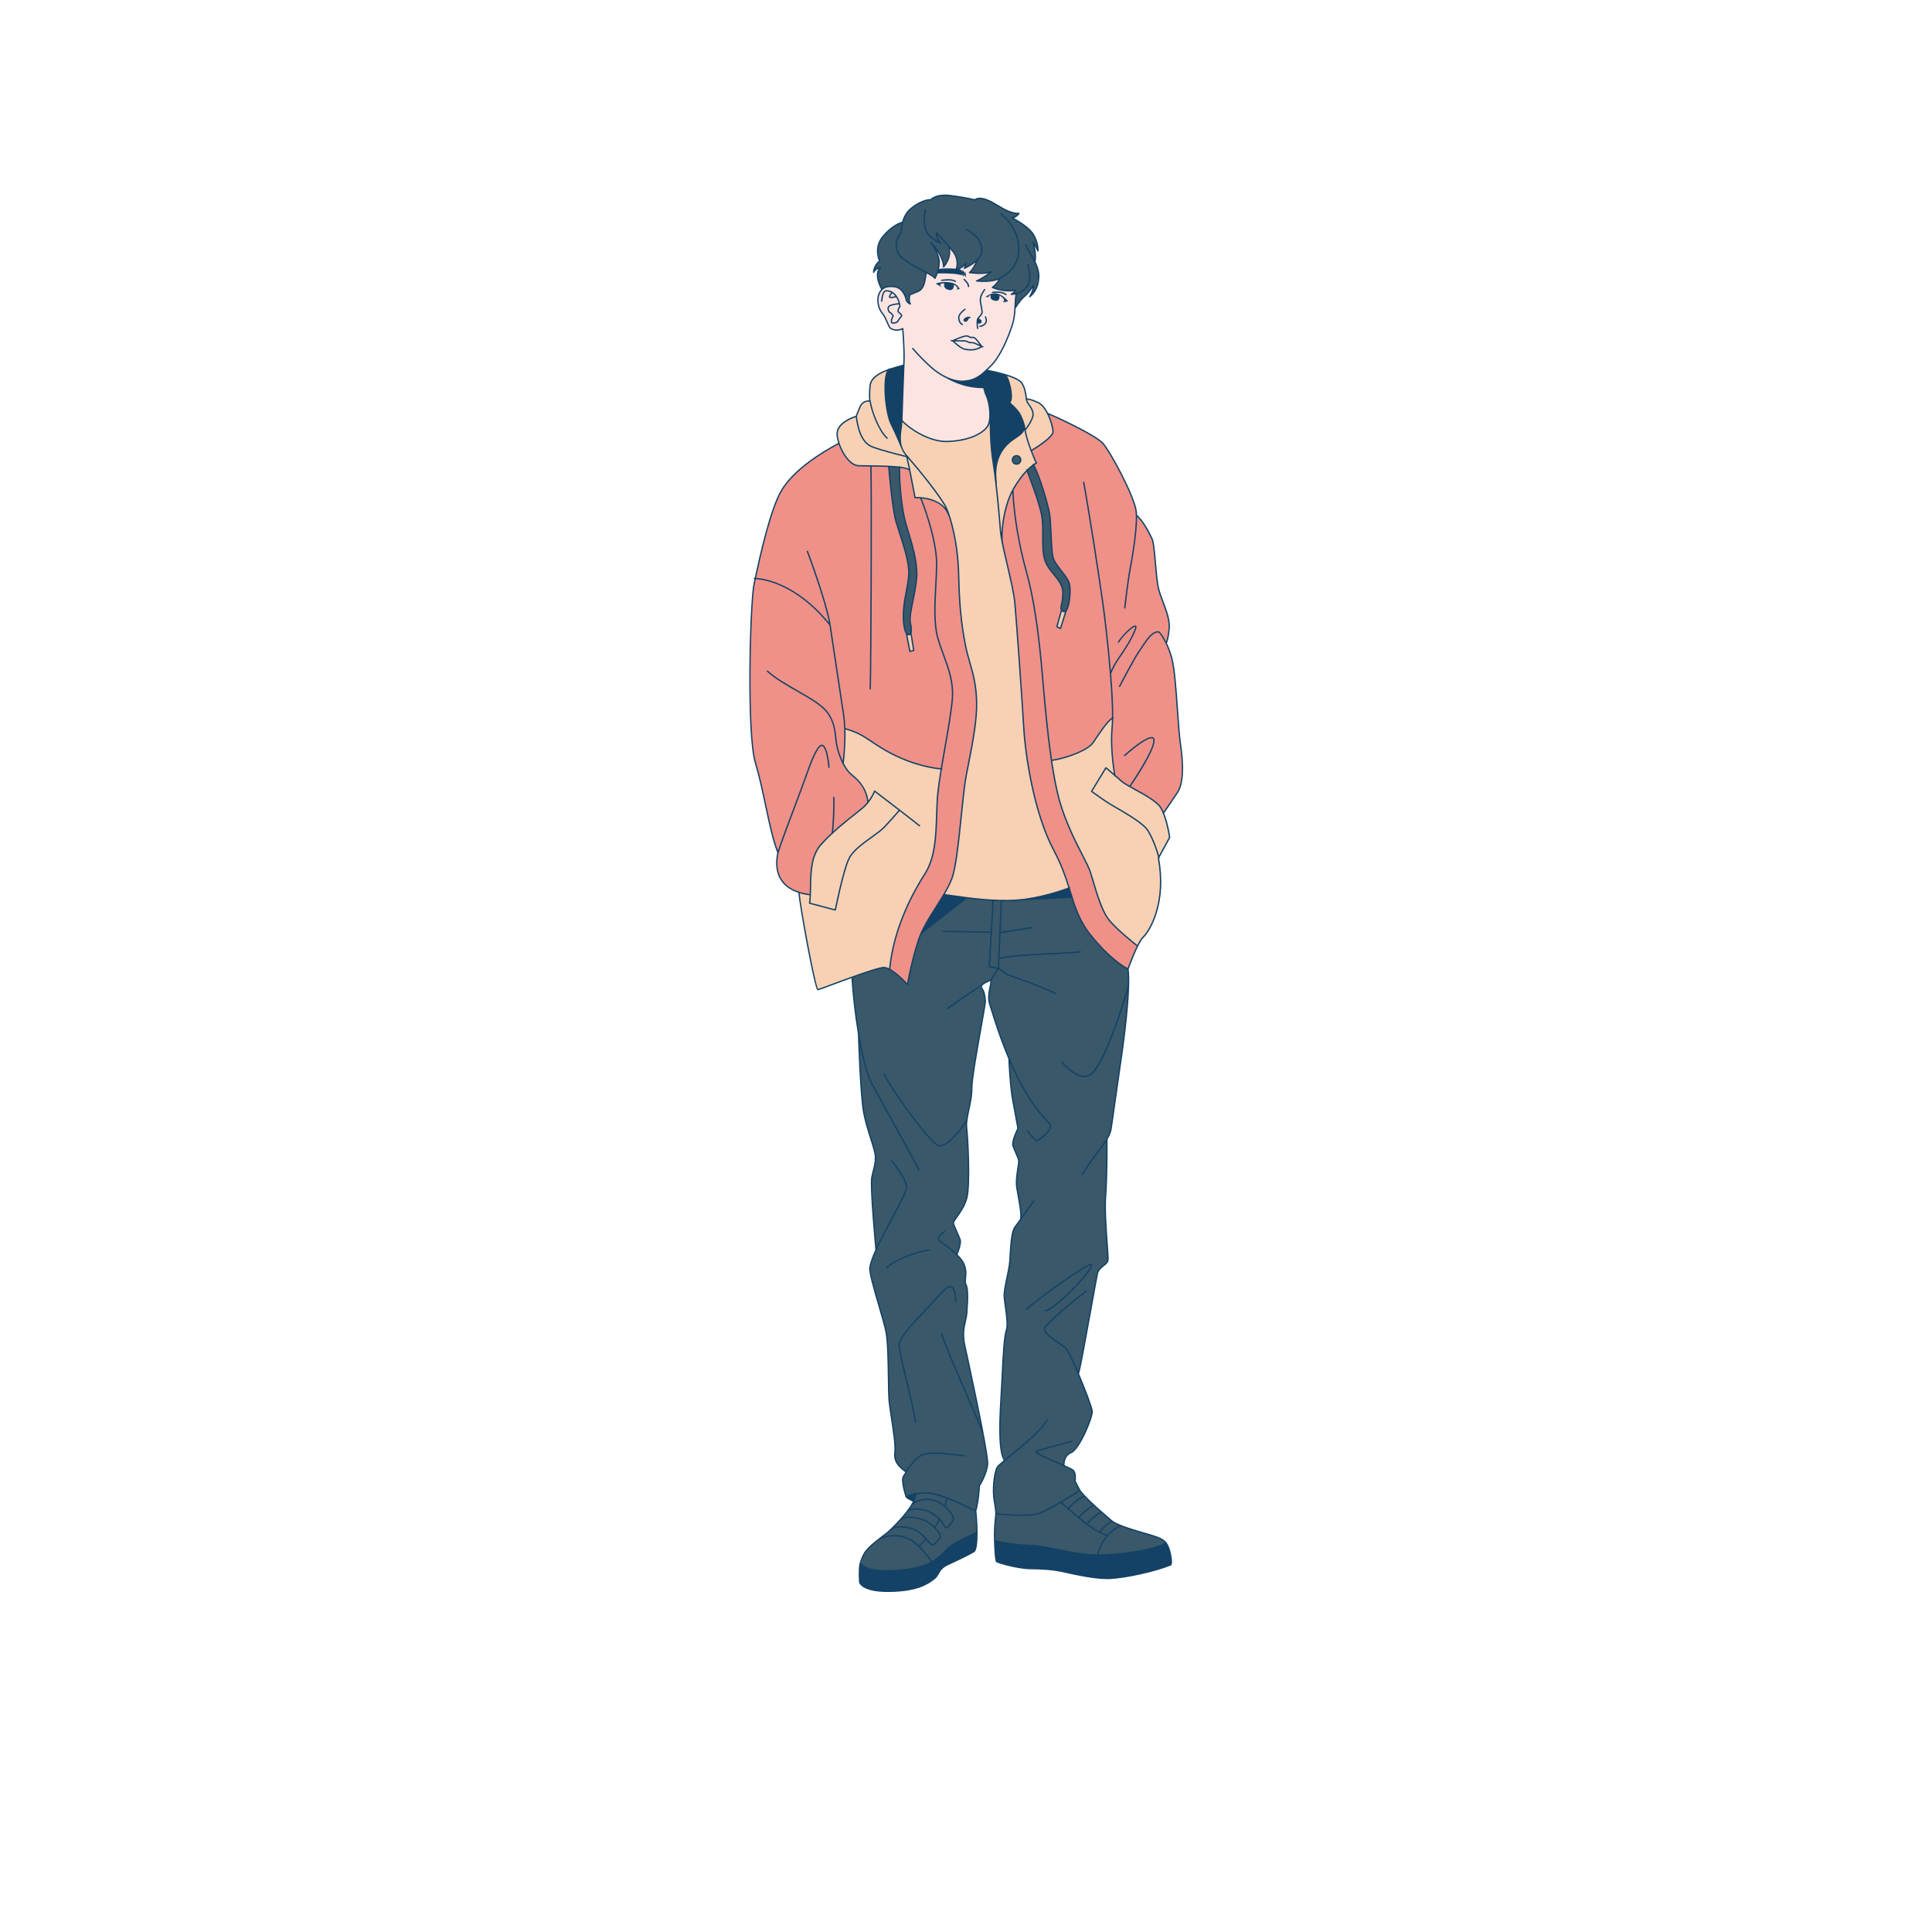 <svg xmlns="http://www.w3.org/2000/svg" xmlns:xlink="http://www.w3.org/1999/xlink" width="500" zoomAndPan="magnify" viewBox="0 0 375 375" height="500" preserveAspectRatio="xMidYMid meet" version="1.0"><defs><clipPath id="629336474a"><path d="M 145 37.5 L 230 37.5 L 230 309 L 145 309 Z M 145 37.5 " clip-rule="nonzero"/></clipPath></defs><rect x="-37.5" width="450" fill="#ffffff" y="-37.5" height="450" fill-opacity="1"/><rect x="-37.5" width="450" fill="#ffffff" y="-37.5" height="450" fill-opacity="1"/><g clip-path="url(#629336474a)"><path fill="#144266" d="M 229.23 144.195 C 229.031 142.867 228.867 140.523 228.691 138.043 C 228.422 134.199 228.113 129.84 227.598 127.836 C 227.293 126.664 226.898 125.656 226.504 124.84 C 226.625 124.594 226.902 123.844 227.07 121.969 C 227.211 120.383 226.527 118.57 225.871 116.816 C 225.527 115.902 225.199 115.039 225.004 114.238 C 224.734 113.141 224.562 111.18 224.398 109.281 C 224.211 107.141 224.035 105.121 223.727 104.516 C 223.668 104.398 223.605 104.273 223.539 104.137 C 222.977 103.012 222.043 101.141 220.711 99.934 C 220.703 99.719 220.691 99.516 220.676 99.324 C 220.41 96.484 215.641 87.582 214.145 85.941 C 212.699 84.359 205.309 80.891 203.43 80.148 C 202.953 79.219 202.332 78.398 201.59 78.039 C 200.32 77.434 199.641 77.324 199.344 77.316 C 199.332 77.234 199.32 77.152 199.309 77.062 C 199.203 76.289 199.055 75.234 198.441 74.285 C 197.582 72.957 192.926 72.004 191.734 71.781 C 191.98 71.539 192.23 71.285 192.5 71.02 C 194.188 69.32 195.719 65.863 196.586 63.199 C 196.973 62.016 197.082 60.926 197.137 59.875 C 197.195 59.781 198.121 58.305 198.941 57.625 C 199.531 57.137 200.102 56.363 200.426 55.891 C 200.289 56.676 199.754 57.504 199.746 57.516 C 199.711 57.57 199.719 57.637 199.766 57.684 C 199.812 57.727 199.879 57.73 199.93 57.695 C 200.352 57.395 201.727 56.219 201.758 53.625 C 201.77 52.629 201.441 51.676 201.016 50.801 C 201.219 49.824 201.027 48.559 200.855 47.766 C 201.129 48.254 201.34 48.754 201.344 48.762 C 201.367 48.82 201.422 48.852 201.484 48.844 C 201.543 48.832 201.59 48.781 201.594 48.723 C 201.602 48.66 201.703 47.141 200.699 45.461 C 199.875 44.078 197.648 42.785 196.824 42.34 C 197.504 42.102 197.867 41.539 197.887 41.512 C 197.91 41.469 197.914 41.418 197.891 41.375 C 197.867 41.332 197.824 41.309 197.777 41.309 C 197.77 41.309 197.758 41.309 197.75 41.309 C 196.289 41.309 194.977 40.527 193.707 39.773 C 193.105 39.418 192.484 39.047 191.867 38.777 C 190.191 38.043 189.406 38.484 189.195 38.648 C 188.824 38.559 186.949 38.125 184.418 37.824 C 181.879 37.52 180.832 38.406 180.594 38.652 C 179.672 38.539 177.371 39.512 176.094 41.016 C 175.59 41.605 175.281 42.344 175.09 43.031 C 174.82 43.098 173.191 43.566 171.332 45.742 C 169.547 47.828 170.363 50.129 170.59 50.66 C 169.535 51.336 169.438 52.789 169.434 52.855 C 169.43 52.918 169.473 52.977 169.535 52.988 C 169.602 53.004 169.664 52.969 169.688 52.906 C 169.82 52.535 170.215 52.309 170.535 52.18 C 169.578 53.551 170.867 55.891 171.023 56.164 C 170.793 56.41 170.605 56.715 170.461 57.105 C 169.977 58.387 170.457 60.082 171.172 60.922 C 171.547 61.359 171.836 62.027 172.094 62.617 C 172.32 63.141 172.516 63.594 172.734 63.797 C 173.168 64.207 174.359 64.344 175.102 63.984 C 175.172 64.84 175.426 68.172 175.328 70.207 C 175.32 70.371 175.312 70.566 175.301 70.785 C 175.285 70.781 175.27 70.773 175.254 70.777 C 175.043 70.84 174.809 70.906 174.555 70.977 C 173.984 71.137 173.34 71.316 172.695 71.535 C 172.652 71.496 172.59 71.48 172.539 71.516 C 172.484 71.547 172.438 71.594 172.387 71.645 C 170.602 72.285 168.883 73.246 168.738 74.93 C 168.594 76.645 168.648 77.391 168.711 77.715 C 168.285 77.695 167.293 77.773 166.816 78.902 C 166.352 80 166.156 80.535 166.094 80.707 C 165.547 80.875 162.051 82.035 162.367 84.547 C 162.426 85.012 162.535 85.5 162.688 85.984 C 159.582 87.625 154.059 90.969 151.59 95.117 C 149.41 98.789 147.414 107.863 146.488 112.152 C 146.438 112.152 146.406 112.152 146.406 112.152 C 146.332 112.156 146.277 112.219 146.277 112.289 C 146.281 112.363 146.34 112.414 146.414 112.418 C 146.414 112.418 146.422 112.414 146.434 112.414 C 146.422 112.469 146.41 112.523 146.398 112.574 L 146.254 113.246 C 145.488 116.785 144.762 142.344 146.504 148.102 C 147.27 150.637 147.887 153.547 148.484 156.363 C 149.234 159.898 149.945 163.234 150.871 165.523 C 150.859 165.574 150.844 165.629 150.836 165.668 C 150.621 166.629 150.277 169.07 151.672 171.043 C 152.402 172.074 153.512 172.828 154.961 173.305 C 155.113 175.645 158.008 191.672 158.652 192.191 C 158.676 192.211 158.73 192.227 158.766 192.227 C 158.773 192.227 158.777 192.227 158.781 192.227 C 158.93 192.199 159.691 191.918 161.262 191.332 C 162.371 190.918 163.805 190.383 165.258 189.859 C 165.438 192.816 165.875 196.859 166.512 200.672 C 166.523 200.984 166.867 212.719 167.551 216.148 C 167.898 217.895 168.438 219.594 168.91 221.09 C 169.367 222.535 169.762 223.785 169.789 224.512 C 169.828 225.488 169.656 226.164 169.438 227.02 C 169.332 227.449 169.207 227.934 169.09 228.527 C 168.75 230.301 169.852 242.059 169.898 242.559 C 169.898 242.562 169.902 242.562 169.902 242.566 C 169.266 243.977 168.812 245.211 168.715 246.066 C 168.609 247.055 169.555 250.297 170.469 253.434 C 171.051 255.43 171.602 257.316 171.836 258.48 C 172.219 260.348 172.273 264.305 172.32 267.48 C 172.348 269.406 172.371 271.07 172.457 271.961 C 172.535 272.758 172.715 273.93 172.902 275.172 C 173.293 277.734 173.734 280.637 173.57 281.871 C 173.324 283.742 174.344 284.715 175.715 285.762 C 175.648 285.867 175.582 285.973 175.523 286.066 C 175.414 286.25 175.316 286.402 175.242 286.52 C 174.707 287.328 175.652 290.234 175.762 290.562 C 175.762 290.566 175.766 290.566 175.77 290.57 C 175.836 290.766 176.328 291.082 177.168 291.465 C 177.109 291.582 177.047 291.703 176.977 291.824 C 176.969 291.832 176.961 291.84 176.957 291.84 C 176.934 291.863 176.922 291.895 176.918 291.922 C 176.684 292.324 176.391 292.762 176.039 293.227 C 176.004 293.258 175.965 293.285 175.938 293.32 C 175.926 293.336 175.926 293.355 175.922 293.379 C 175.074 294.477 173.926 295.727 172.508 297.074 C 172.23 297.34 171.758 297.699 171.207 298.117 C 169.895 299.113 168.094 300.484 167.523 301.688 C 166.727 303.375 166.711 303.98 166.684 304.988 C 166.656 305.973 166.727 307.07 166.727 307.094 C 166.742 307.172 167.086 309.004 172.375 309.004 C 172.504 309.004 172.641 309.004 172.777 309 C 178.176 308.91 180.141 307.469 181.195 306.695 L 181.352 306.582 C 181.789 306.266 182 305.895 182.223 305.504 C 182.559 304.91 182.91 304.297 184.121 303.746 C 185.863 302.949 188.148 301.867 189.133 301.246 C 190.141 300.613 189.652 294.051 189.508 293.32 C 190.016 291.719 190.203 288.793 190.227 288.422 C 190.406 288.141 191.676 286.062 191.824 284.172 C 191.988 282.035 187.594 262.07 187.406 261.223 C 186.918 259.016 187.227 257.676 187.5 256.492 C 187.617 255.969 187.73 255.473 187.777 254.93 C 188.035 251.816 187.98 249.922 187.613 249.297 C 187.441 249.004 187.48 248.59 187.531 248.062 C 187.609 247.27 187.703 246.285 187.137 245.133 C 186.871 244.582 186.406 244.023 185.867 243.492 C 185.93 243.348 186.762 241.395 186.48 240.57 C 186.34 240.168 186.066 239.547 185.801 238.949 C 185.527 238.34 185.273 237.762 185.184 237.469 C 185.125 237.277 185.492 236.758 185.879 236.211 C 186.52 235.305 187.395 234.059 187.785 232.555 C 188.465 229.922 187.988 220.797 187.758 218.93 C 187.641 217.938 187.906 216.672 188.191 215.336 C 188.477 214 188.77 212.617 188.758 211.242 C 188.742 209.547 189.781 203.719 190.539 199.461 C 191.102 196.32 191.414 194.527 191.383 194.254 L 191.363 194.062 C 191.285 193.344 191.18 192.363 190.633 191.688 C 190.578 191.621 190.562 191.555 190.582 191.48 C 190.688 191.113 191.598 190.656 192.242 190.414 C 192.242 190.637 192.164 190.996 192.082 191.402 C 191.867 192.43 191.574 193.832 192 195.031 C 192.074 195.238 192.188 195.605 192.348 196.117 C 192.918 197.953 194.035 201.555 195.707 205.492 C 195.734 206.121 195.949 210.871 196.43 213.465 L 197.453 219 C 197.285 219.336 196.223 221.516 196.488 222.398 C 196.625 222.852 196.855 223.375 197.078 223.879 C 197.297 224.383 197.508 224.859 197.594 225.199 C 197.66 225.449 197.562 226.047 197.453 226.742 C 197.281 227.84 197.039 229.348 197.246 230.629 C 197.32 231.07 197.41 231.562 197.5 232.074 C 197.812 233.781 198.191 235.879 197.957 236.641 C 197.488 237.297 197.078 237.863 196.867 238.148 C 196.234 239.008 196.082 241.488 195.945 243.672 C 195.926 244.039 195.902 244.398 195.879 244.734 C 195.809 245.723 195.562 246.875 195.324 247.988 C 195.012 249.453 194.715 250.836 194.801 251.859 C 194.844 252.387 194.934 253.027 195.031 253.711 C 195.262 255.34 195.523 257.188 195.23 258.062 C 194.793 259.363 194.605 262.676 194.375 267.586 C 194.34 268.348 194.289 269.207 194.234 270.121 C 193.949 274.945 193.566 281.52 194.812 283.453 C 193.988 284.137 193.531 284.547 193.43 284.75 C 192.793 286.047 192.504 289.328 192.852 291.258 C 193.184 293.09 193.176 293.793 193.176 293.816 C 193.152 294.074 193.125 294.328 193.098 294.586 C 193 295.539 192.898 296.523 192.91 298.215 C 192.918 299.402 193.043 302.938 193.344 303.191 C 193.57 303.387 197.281 304.555 200.012 304.59 C 202.617 304.625 204.375 304.773 205.891 305.082 C 206.117 305.129 206.426 305.199 206.797 305.281 C 208.758 305.719 212.301 306.508 214.918 306.508 C 215.094 306.508 215.262 306.504 215.43 306.496 C 218.555 306.355 224.289 305.082 227.234 303.871 C 227.809 303.633 227.273 301.27 226.984 300.496 C 226.828 300.078 226.676 299.738 226.457 299.441 C 226.457 299.418 226.457 299.398 226.445 299.379 C 226.426 299.348 226.395 299.332 226.363 299.324 C 226.02 298.91 225.523 298.578 224.637 298.242 C 224.172 298.062 223.34 297.824 222.379 297.543 C 220.906 297.117 219.098 296.59 217.703 296.043 C 217.676 295.984 217.609 295.949 217.551 295.965 C 217.543 295.969 217.539 295.969 217.531 295.973 C 216.918 295.723 216.391 295.469 216.027 295.219 C 216.012 295.176 215.977 295.152 215.934 295.145 C 215.895 295.113 215.848 295.082 215.812 295.051 C 215.613 294.875 215.379 294.672 215.117 294.445 C 214.766 294.145 214.359 293.793 213.934 293.418 C 213.918 293.379 213.887 293.355 213.848 293.344 C 212.344 292.02 210.57 290.391 209.719 289.238 L 208.805 287.477 C 208.84 287.219 208.988 285.914 208.426 285.32 C 208.254 285.137 207.629 284.828 206.637 284.383 C 206.629 284.227 206.559 282.633 207.98 282.051 C 209.605 281.391 212.199 275.219 212.125 273.906 C 212.09 273.258 210.777 269.766 209.453 266.645 C 209.457 266.641 209.461 266.637 209.465 266.633 C 209.875 265.203 211.066 258.574 212.023 253.25 C 212.555 250.285 213.016 247.723 213.141 247.219 C 213.305 246.531 213.793 246.148 214.27 245.773 C 214.707 245.43 215.121 245.102 215.184 244.582 C 215.23 244.215 215.148 243.07 215.031 241.484 C 214.82 238.66 214.535 234.789 214.734 232.078 C 215.043 227.867 214.98 221.285 214.977 221.219 C 214.977 221.203 214.965 221.191 214.961 221.18 C 215.375 220.488 215.668 219.848 215.77 219.234 C 215.957 218.07 216.289 215.699 216.641 213.188 C 216.938 211.059 217.246 208.855 217.469 207.387 C 217.891 204.625 219.043 196.605 219.18 191.312 C 219.18 191.309 219.18 191.301 219.184 191.297 C 219.184 191.289 219.18 191.281 219.18 191.27 C 219.211 190.027 219.184 188.938 219.078 188.102 C 219.188 187.797 220.914 183.016 221.965 182.02 C 222.527 181.48 223.699 179.879 224.516 177.273 C 225.516 174.09 225.68 170.523 225.008 166.668 C 225.062 166.641 225.094 166.582 225.078 166.52 C 225.078 166.516 225.07 166.488 225.059 166.438 L 227.148 162.605 C 227.16 162.578 227.164 162.551 227.16 162.523 C 227.141 162.387 226.762 159.785 225.969 157.828 C 226.188 157.523 227.445 155.738 228.66 153.883 C 229.742 152.223 229.938 148.961 229.23 144.195 Z M 229.23 144.195 " fill-opacity="1" fill-rule="nonzero"/></g><path fill="#fde4e1" d="M 188.168 65.543 C 188.266 65.598 188.34 65.637 188.492 65.621 L 188.527 65.621 C 188.742 65.602 189.062 65.57 189.41 65.977 C 189.66 66.273 189.945 66.645 190.148 66.914 C 190.023 66.859 189.898 66.801 189.777 66.746 C 189.574 66.648 189.387 66.562 189.242 66.504 C 188.902 66.367 188.664 66.371 188.453 66.371 C 188.406 66.371 188.359 66.371 188.312 66.371 C 188.176 66.367 188.02 66.293 187.852 66.215 C 187.75 66.168 187.652 66.121 187.547 66.086 C 187.391 66.027 187.012 66.027 186.363 66.031 C 186.082 66.031 185.785 66.035 185.504 66.027 C 186.344 65.652 187.434 65.246 187.73 65.348 C 187.973 65.434 188.09 65.5 188.168 65.543 Z M 174.547 60.883 L 174.422 60.777 C 174.09 60.492 174.129 60.324 174.234 60.078 C 174.266 60.008 174.301 59.926 174.328 59.824 C 174.383 59.609 174.465 59.539 174.539 59.488 C 174.547 59.484 174.551 59.445 174.516 59.301 C 174.5 59.227 174.484 59.156 174.469 59.086 C 174.207 59.113 173.465 59.203 173.035 59.348 C 172.781 59.434 172.621 59.543 172.555 59.688 C 172.488 59.816 172.496 59.988 172.57 60.207 C 172.652 60.438 172.664 60.445 172.719 60.469 C 172.797 60.508 172.93 60.57 173.188 60.844 C 173.551 61.227 173.523 61.371 173.371 61.629 C 173.305 61.75 173.215 61.895 173.164 62.172 C 173.133 62.352 173.145 62.48 173.195 62.535 C 173.277 62.613 173.516 62.562 173.707 62.523 C 173.773 62.512 173.836 62.496 173.891 62.488 C 174.047 62.465 174.125 62.344 174.254 62.113 C 174.355 61.945 174.477 61.73 174.688 61.531 C 174.809 61.418 174.867 61.32 174.863 61.25 C 174.859 61.145 174.715 61.023 174.547 60.883 Z M 185.484 52.16 C 185.762 51.543 185.812 50.145 184.953 49.004 C 184.797 48.797 184.598 48.551 184.383 48.297 C 184.742 50.262 183.316 51.816 183.25 51.887 C 183.215 51.926 183.156 51.938 183.109 51.918 C 183.059 51.898 183.027 51.852 183.023 51.797 C 183.008 50.73 182.438 49.617 181.852 48.746 C 182.176 49.422 182.441 50.207 182.422 50.934 C 182.41 51.395 182.348 51.828 182.262 52.219 C 183.008 52.043 184.496 52.07 185.484 52.16 Z M 175.184 81.543 C 175.207 80.828 175.48 72.48 175.59 70.223 C 175.703 67.867 175.348 63.797 175.344 63.758 C 175.34 63.711 175.309 63.668 175.27 63.648 C 175.227 63.629 175.176 63.633 175.137 63.66 C 174.547 64.07 173.305 63.98 172.91 63.609 C 172.73 63.438 172.539 62.988 172.332 62.516 C 172.07 61.906 171.77 61.219 171.371 60.75 C 170.703 59.969 170.258 58.391 170.703 57.199 C 171.156 55.992 171.965 55.594 173.59 55.777 C 175.223 55.961 175.703 57.945 175.707 57.941 C 175.738 58.766 176.613 59.109 176.652 59.125 C 176.703 59.145 176.762 59.129 176.801 59.086 C 176.836 59.043 176.84 58.977 176.809 58.93 C 176.473 58.414 176.652 57.551 176.707 57.312 L 178.141 56.734 C 179.391 56.23 179.59 54.938 179.754 53.902 C 179.797 53.621 179.836 53.355 179.895 53.121 C 179.898 53.113 179.891 53.105 179.891 53.094 C 180.648 53.508 181.254 53.867 181.348 54.082 C 181.367 54.129 181.41 54.16 181.461 54.16 C 181.465 54.16 181.465 54.16 181.469 54.16 C 181.516 54.16 181.559 54.137 181.582 54.094 C 181.598 54.066 181.809 53.688 182.016 53.09 C 182.203 53.078 182.391 53.07 182.555 53.066 C 183.855 53.043 186.219 53.137 186.637 53.477 C 186.637 53.477 186.691 53.23 186.449 53.051 C 186.449 53.051 187.027 53.609 187.074 53.762 C 187.074 53.762 187.035 53.289 186.965 53.164 C 186.992 53.211 187.035 53.289 187.035 53.289 C 187.035 53.289 187.371 53.594 187.465 53.844 C 187.465 53.844 187.535 53.031 187.324 52.676 C 187.324 52.676 187.297 52.848 187.289 53.098 C 187.289 53.098 187.031 52.57 186.77 52.266 C 186.77 52.266 186.859 52.516 186.828 52.738 C 186.828 52.738 186.734 52.539 186.445 52.332 C 186.414 52.309 186.336 52.285 186.227 52.262 C 186.535 52.109 186.902 51.895 187.254 51.578 C 187.203 51.727 187.137 51.883 187.059 52.008 C 187.027 52.055 187.031 52.117 187.066 52.164 C 187.105 52.207 187.168 52.223 187.219 52.199 C 187.297 52.164 188.398 51.691 189.34 50.934 C 189.066 51.527 188.684 52.273 188.094 52.801 C 188.055 52.832 188.043 52.887 188.055 52.934 C 188.07 52.984 188.109 53.02 188.16 53.027 C 188.25 53.043 190.168 53.367 191.805 53.047 C 191.156 53.508 190.105 54.207 189.504 54.395 C 189.445 54.414 189.406 54.473 189.414 54.531 C 189.418 54.594 189.465 54.645 189.527 54.652 C 189.578 54.656 190.184 54.73 190.977 54.73 C 191.848 54.73 192.949 54.641 193.793 54.285 C 193.543 54.691 193.105 55.301 192.543 55.684 C 192.504 55.711 192.48 55.758 192.488 55.805 C 192.492 55.852 192.52 55.895 192.566 55.914 C 192.656 55.953 194.746 56.84 196.805 56.5 C 196.703 56.656 196.523 56.859 196.227 57 C 196.168 57.027 196.141 57.086 196.152 57.148 C 196.164 57.207 196.219 57.25 196.277 57.25 C 196.281 57.25 196.285 57.25 196.289 57.25 C 196.348 57.25 196.664 57.246 197.082 57.16 C 196.977 57.828 196.941 58.5 196.91 59.211 C 196.852 60.445 196.793 61.719 196.34 63.117 C 195.477 65.754 193.969 69.168 192.312 70.832 C 191.988 71.156 191.688 71.465 191.391 71.746 C 191.363 71.758 191.348 71.773 191.332 71.801 C 191.121 72.004 190.91 72.191 190.699 72.367 C 190.68 72.375 190.664 72.391 190.648 72.41 C 189.629 73.254 188.586 73.781 186.988 73.867 C 184.145 74.016 181.41 71.715 180.891 71.254 C 179.703 70.199 178.379 68.848 177.254 67.551 C 177.207 67.496 177.125 67.488 177.07 67.535 C 177.016 67.586 177.008 67.668 177.055 67.723 C 178.188 69.027 179.523 70.387 180.715 71.449 C 181.031 71.734 182.148 72.676 183.621 73.367 C 185.391 74.367 187.773 75.359 190.844 75.348 C 190.957 75.871 191.105 76.371 191.305 76.777 C 191.582 77.336 191.867 78.434 191.977 79.578 C 191.988 79.738 192 79.898 192.012 80.055 C 192.066 81.203 191.922 82.332 191.375 82.953 C 190.027 84.484 187.227 85.461 183.891 85.562 C 183.82 85.566 183.75 85.566 183.68 85.566 C 180.023 85.566 176.133 82.711 175.184 81.543 Z M 191.398 61.461 C 191.367 61.395 191.289 61.367 191.223 61.398 C 191.156 61.43 191.129 61.508 191.16 61.574 C 191.23 61.727 191.391 62.188 191.277 62.477 C 191.125 62.863 190.723 63.133 190.176 63.215 C 190.102 63.227 190.055 63.293 190.062 63.367 C 190.074 63.43 190.129 63.477 190.195 63.477 C 190.199 63.477 190.207 63.477 190.211 63.477 C 190.855 63.379 191.332 63.051 191.523 62.574 C 191.699 62.121 191.41 61.488 191.398 61.461 Z M 192.508 56.77 C 192.516 56.844 192.574 56.895 192.652 56.891 L 192.754 56.883 C 193.41 56.824 194.512 56.73 195.156 57.277 C 195.184 57.301 195.211 57.309 195.242 57.309 C 195.281 57.309 195.316 57.293 195.344 57.262 C 195.391 57.207 195.383 57.125 195.328 57.078 C 194.598 56.457 193.426 56.559 192.73 56.621 L 192.629 56.629 C 192.555 56.637 192.504 56.699 192.508 56.77 Z M 191.285 57.617 L 191.898 57.707 L 191.93 57.434 C 192.047 57.367 192.152 57.316 192.262 57.273 C 192.234 57.484 192.223 57.902 192.449 58.098 C 192.656 58.273 193.082 58.402 193.387 58.402 C 193.473 58.402 193.547 58.391 193.605 58.371 C 193.988 58.238 194.027 57.645 194.02 57.359 C 194.496 57.602 194.961 58.156 194.918 58.285 C 194.863 58.43 194.637 58.648 194.637 58.648 C 194.906 58.68 195.652 58.504 195.652 58.504 C 195.605 58.301 194.863 57.516 194.082 57.172 C 194.043 57.152 194.012 57.141 193.973 57.125 C 193.945 57.098 193.914 57.082 193.875 57.086 C 193.273 56.852 193.102 56.93 192.633 56.984 C 192.113 57.043 191.359 57.543 191.285 57.617 Z M 189.633 63.766 C 189.645 63.828 189.699 63.875 189.762 63.875 C 189.77 63.875 189.777 63.875 189.785 63.871 C 189.855 63.859 189.902 63.793 189.891 63.723 C 189.863 63.527 189.812 63.133 189.805 62.754 C 189.969 62.863 190.273 62.863 190.441 62.652 C 190.586 62.469 190.594 62.145 190.188 61.926 C 190.148 61.906 190.059 61.871 189.969 61.844 C 190.039 61.742 190.133 61.637 190.23 61.531 C 190.5 61.242 190.805 60.91 190.75 60.383 C 190.711 60.035 190.645 59.707 190.582 59.387 C 190.5 58.996 190.426 58.629 190.41 58.254 C 190.379 57.348 191.219 56.293 191.227 56.281 C 191.273 56.227 191.266 56.145 191.207 56.098 C 191.152 56.051 191.07 56.059 191.023 56.117 C 190.988 56.164 190.113 57.258 190.148 58.262 C 190.164 58.66 190.242 59.039 190.324 59.441 C 190.387 59.754 190.453 60.074 190.488 60.41 C 190.531 60.816 190.289 61.078 190.035 61.355 C 189.875 61.531 189.707 61.715 189.625 61.934 C 189.43 62.473 189.625 63.711 189.633 63.766 Z M 188.473 65.359 C 188.395 65.367 188.383 65.359 188.297 65.312 C 188.211 65.266 188.082 65.191 187.816 65.102 C 187.25 64.902 185.18 65.883 184.945 65.996 C 184.941 65.996 184.941 66 184.941 66.004 C 184.844 65.996 184.746 65.988 184.66 65.977 C 184.594 65.969 184.523 66.016 184.516 66.086 C 184.504 66.16 184.555 66.227 184.625 66.234 C 184.699 66.246 184.781 66.25 184.863 66.258 C 185.07 66.465 186.328 67.699 187.184 67.891 C 187.566 67.977 187.98 68.043 188.422 68.043 C 189.082 68.043 189.809 67.891 190.598 67.418 C 190.605 67.414 190.609 67.402 190.617 67.395 C 190.656 67.41 190.699 67.426 190.734 67.438 C 190.75 67.441 190.762 67.445 190.777 67.445 C 190.832 67.445 190.883 67.41 190.898 67.355 C 190.922 67.285 190.887 67.211 190.816 67.188 C 190.758 67.168 190.691 67.145 190.625 67.117 C 190.586 67.062 190.043 66.32 189.605 65.805 C 189.176 65.297 188.738 65.336 188.473 65.359 Z M 187.254 61.742 C 186.75 62.125 187.117 62.402 187.281 62.461 C 187.504 62.543 187.879 62.277 187.961 61.984 C 188.043 61.688 188.562 61.652 188.418 61.551 C 188.27 61.449 187.758 61.359 187.254 61.742 Z M 187.039 54.324 L 187.082 54.367 C 187.594 54.883 187.801 55.098 187.855 55.633 C 187.859 55.699 187.918 55.75 187.984 55.75 C 187.988 55.75 187.992 55.75 187.996 55.75 C 188.07 55.742 188.121 55.676 188.117 55.605 C 188.055 54.977 187.793 54.711 187.27 54.184 L 187.227 54.141 C 187.176 54.09 187.094 54.086 187.043 54.141 C 186.992 54.191 186.988 54.273 187.039 54.324 Z M 185.969 61.559 C 185.945 62.281 186.254 62.891 186.746 63.113 C 186.762 63.121 186.781 63.125 186.801 63.125 C 186.848 63.125 186.898 63.098 186.918 63.047 C 186.949 62.98 186.918 62.902 186.852 62.875 C 186.465 62.699 186.211 62.172 186.23 61.566 C 186.242 61.07 187.055 60.367 187.363 60.141 C 187.422 60.098 187.434 60.016 187.391 59.957 C 187.348 59.898 187.266 59.883 187.211 59.93 C 187.16 59.965 185.988 60.836 185.969 61.559 Z M 182.66 54.426 C 182.668 54.5 182.734 54.551 182.805 54.543 C 183.441 54.465 184.77 54.305 185.371 54.738 C 185.395 54.754 185.418 54.762 185.445 54.762 C 185.488 54.762 185.527 54.746 185.551 54.707 C 185.594 54.648 185.582 54.566 185.523 54.523 C 184.922 54.09 183.848 54.152 182.773 54.281 C 182.699 54.289 182.648 54.355 182.66 54.426 Z M 181.613 55.047 L 182.828 55.75 C 182.828 55.75 182.297 55.289 182.57 55.125 C 182.699 55.047 182.957 55.004 183.266 54.98 C 183.184 55.402 183.27 55.922 183.777 56.145 C 184.035 56.258 184.242 56.316 184.418 56.316 C 184.617 56.316 184.781 56.242 184.934 56.098 C 185.129 55.91 185.168 55.48 185.172 55.242 C 185.473 55.422 185.676 55.648 185.762 55.754 C 185.906 55.934 185.699 56.199 185.699 56.199 L 186.293 56.094 C 186.293 56.094 185.965 55.344 185.141 54.996 C 185.137 54.992 185.133 54.992 185.129 54.992 C 185.105 54.965 185.07 54.949 185.035 54.961 C 184.133 54.633 182.504 54.668 181.613 55.047 Z M 175.125 61.242 C 175.117 61.016 174.93 60.859 174.715 60.68 L 174.59 60.578 C 174.383 60.398 174.395 60.371 174.477 60.184 C 174.508 60.109 174.551 60.016 174.582 59.891 C 174.617 59.754 174.652 59.73 174.688 59.707 C 174.828 59.605 174.828 59.488 174.77 59.238 C 174.754 59.16 174.738 59.086 174.723 59.008 C 174.641 58.605 174.555 58.188 174.109 57.496 C 173.609 56.723 172.828 56.277 172 56.316 C 171.441 56.34 171.109 57.059 171.008 58.445 C 171.004 58.52 171.059 58.582 171.129 58.586 C 171.199 58.59 171.262 58.539 171.27 58.465 C 171.355 57.266 171.621 56.598 172.012 56.582 C 172.336 56.566 172.648 56.641 172.941 56.781 C 172.895 56.875 172.832 56.973 172.766 57.07 C 172.586 57.336 172.383 57.637 172.637 57.812 C 172.707 57.863 172.82 57.883 172.957 57.883 C 173.266 57.883 173.676 57.789 173.938 57.719 C 174.23 58.195 174.348 58.531 174.414 58.828 C 174.125 58.859 173.395 58.953 172.949 59.102 C 172.625 59.207 172.418 59.363 172.316 59.57 C 172.223 59.77 172.223 60.008 172.324 60.293 C 172.422 60.582 172.465 60.645 172.605 60.711 C 172.672 60.742 172.777 60.789 173 61.027 C 173.262 61.305 173.246 61.332 173.148 61.496 C 173.074 61.621 172.969 61.805 172.91 62.125 C 172.855 62.41 172.891 62.605 173.012 62.723 C 173.102 62.812 173.223 62.84 173.352 62.84 C 173.484 62.84 173.629 62.812 173.762 62.785 C 173.82 62.77 173.879 62.758 173.934 62.75 C 174.223 62.703 174.348 62.484 174.484 62.25 C 174.578 62.082 174.684 61.898 174.867 61.723 C 175.047 61.547 175.129 61.395 175.125 61.242 Z M 189.145 66.746 C 188.852 66.629 188.652 66.633 188.457 66.633 C 188.406 66.637 188.355 66.637 188.305 66.633 C 188.117 66.629 187.934 66.543 187.738 66.453 C 187.648 66.41 187.555 66.367 187.457 66.332 C 187.34 66.289 186.844 66.293 186.363 66.293 C 186.004 66.297 185.621 66.297 185.266 66.285 C 185.699 66.691 186.613 67.492 187.242 67.633 C 188.102 67.824 189.137 67.922 190.312 67.273 C 190.098 67.184 189.875 67.082 189.668 66.984 C 189.469 66.891 189.285 66.805 189.145 66.746 Z M 173.168 56.91 C 173.117 57.012 173.051 57.113 172.984 57.215 C 172.906 57.328 172.766 57.539 172.785 57.594 C 172.871 57.652 173.309 57.602 173.777 57.488 C 173.602 57.25 173.395 57.059 173.168 56.91 Z M 173.168 56.91 " fill-opacity="1" fill-rule="nonzero"/><path fill="#ef9188" d="M 157.152 173.523 C 154.672 173.211 152.898 172.328 151.883 170.891 C 150.551 169.004 150.883 166.652 151.09 165.727 C 151.301 164.777 152.812 160.758 154.273 156.871 C 155.262 154.246 156.281 151.535 156.918 149.723 C 158.305 145.773 159.078 144.957 159.418 144.82 C 159.496 144.789 159.566 144.789 159.629 144.82 C 160.336 145.18 160.695 147.93 160.777 148.961 C 160.781 149.031 160.848 149.086 160.918 149.082 C 160.988 149.074 161.043 149.012 161.039 148.938 C 161.008 148.547 160.711 145.078 159.75 144.586 C 159.617 144.52 159.473 144.516 159.32 144.578 C 158.648 144.848 157.754 146.551 156.672 149.637 C 156.035 151.441 155.016 154.156 154.031 156.777 C 152.707 160.289 151.453 163.625 150.992 165.105 C 150.133 162.848 149.453 159.672 148.738 156.309 C 148.141 153.488 147.52 150.57 146.754 148.027 C 145.02 142.293 145.746 116.832 146.508 113.305 L 146.652 112.629 C 146.668 112.562 146.684 112.492 146.699 112.422 C 148.102 112.496 154.5 113.301 160.984 121.359 C 161.102 122.113 163.008 134.734 163.617 138.789 C 164.121 142.133 163.738 146.27 163.574 147.727 C 163.004 146.523 162.516 145.004 162.367 143.344 C 162.16 141.07 161.773 139.82 160.832 138.391 C 159.82 136.855 157.383 135.461 154.797 133.98 C 152.703 132.781 150.535 131.543 149.047 130.168 C 148.992 130.121 148.91 130.125 148.859 130.176 C 148.812 130.23 148.816 130.312 148.867 130.363 C 150.379 131.758 152.559 133.004 154.668 134.211 C 157.223 135.672 159.637 137.055 160.613 138.535 C 161.539 139.941 161.902 141.113 162.105 143.367 C 162.273 145.227 162.859 146.918 163.52 148.199 C 163.512 148.234 163.508 148.258 163.508 148.262 C 163.5 148.332 163.551 148.398 163.621 148.41 C 163.625 148.41 163.629 148.41 163.629 148.41 C 164.09 149.262 164.578 149.914 164.98 150.273 C 165.09 150.375 165.219 150.48 165.355 150.598 C 166.406 151.48 167.992 152.816 168.34 155.66 C 168.344 155.668 168.352 155.676 168.352 155.684 C 168.059 156.051 167.715 156.422 167.32 156.754 C 166.973 157.043 166.523 157.395 166.008 157.805 C 164.82 158.742 163.246 159.984 161.723 161.375 C 161.887 159.949 162.07 156.238 161.969 154.762 C 161.961 154.688 161.895 154.629 161.828 154.641 C 161.754 154.645 161.699 154.707 161.707 154.781 C 161.812 156.324 161.594 160.555 161.422 161.629 C 161.422 161.637 161.426 161.641 161.426 161.648 C 160.652 162.367 159.898 163.113 159.223 163.879 C 157.305 166.055 157.242 169.285 157.188 172.137 C 157.18 172.613 157.168 173.074 157.152 173.523 Z M 160.898 120.844 C 160.027 116.164 156.621 107.156 156.586 107.062 C 156.562 106.996 156.598 106.918 156.664 106.895 C 156.73 106.867 156.809 106.902 156.832 106.969 C 156.871 107.066 160.531 116.75 161.238 121.289 C 161.238 121.289 163.25 134.57 163.875 138.75 C 164 139.582 164.07 140.461 164.105 141.336 C 164.121 141.332 164.137 141.324 164.152 141.328 C 166.586 142.035 167.789 142.844 169.312 143.871 C 170.277 144.523 171.375 145.262 173 146.113 C 177.719 148.578 181.73 149.031 182.598 149.102 C 182.812 147.801 183.051 146.457 183.281 145.133 C 183.871 141.785 184.48 138.32 184.707 135.812 C 185.004 132.547 183.988 129.797 183.008 127.137 C 182.609 126.051 182.195 124.93 181.879 123.793 C 181.109 121.008 181.32 117.043 181.512 113.543 C 181.59 112.086 181.664 110.711 181.668 109.484 C 181.684 105.453 179.762 99.609 178.602 96.738 C 178.02 96.695 177.633 96.715 177.617 96.719 C 177.547 96.727 177.492 96.676 177.48 96.609 C 177.473 96.566 176.945 93.75 176.461 91.359 C 176.445 91.352 176.43 91.352 176.414 91.336 C 176.234 91.109 175.598 90.949 174.734 90.84 C 174.66 93.07 175.047 98.559 175.969 101.652 C 176.09 102.059 176.211 102.465 176.332 102.867 C 177.227 105.812 178.066 108.598 178.082 111.359 C 178.086 112.883 177.695 114.809 177.348 116.508 C 176.98 118.309 176.633 120.012 176.832 120.859 C 177.035 121.727 177.07 122.387 176.941 122.812 L 177.48 126.238 C 177.488 126.305 177.445 126.371 177.379 126.387 L 176.637 126.566 C 176.625 126.566 176.617 126.566 176.605 126.566 C 176.582 126.566 176.555 126.562 176.535 126.547 C 176.504 126.527 176.484 126.496 176.477 126.461 L 175.828 123.074 C 175.824 123.055 175.836 123.039 175.84 123.023 C 175.32 122.305 175.086 120.328 175.27 118.117 C 175.359 117.016 175.574 115.883 175.785 114.785 C 176.074 113.254 176.348 111.812 176.258 110.633 C 176.094 108.453 175.293 105.984 174.52 103.594 C 174.281 102.848 174.031 102.078 173.805 101.328 C 173.102 98.996 172.469 91.777 172.375 90.648 C 171.277 90.598 170.137 90.578 169.176 90.566 C 169.332 95.727 169.199 127.898 169.043 133.711 C 169.043 133.785 168.984 133.84 168.914 133.84 C 168.91 133.84 168.91 133.84 168.91 133.84 C 168.836 133.836 168.781 133.777 168.781 133.703 C 168.938 127.887 169.07 95.684 168.914 90.562 C 168.77 90.562 168.629 90.559 168.5 90.559 C 167.684 90.551 166.98 90.543 166.57 90.52 C 165.047 90.438 163.512 88.387 162.77 86.238 C 159.68 87.871 154.238 91.172 151.812 95.254 C 149.66 98.875 147.68 107.871 146.754 112.164 C 148.277 112.262 154.527 113.137 160.898 120.844 Z M 182.82 149.359 C 182.582 150.797 182.375 152.176 182.227 153.406 C 182.043 154.926 181.988 156.527 181.934 158.227 C 181.797 162.312 181.66 166.535 179.598 169.742 C 177.395 173.168 173.586 180.098 172.812 188.074 C 174.102 188.801 175.559 190.273 176.062 190.805 C 176.242 189.812 176.938 186.156 178.129 182.48 C 178.828 180.32 180.258 178.062 181.645 175.879 C 183.055 173.656 184.391 171.551 184.883 169.688 C 185.539 167.199 185.992 162.809 186.43 158.559 C 186.648 156.445 186.875 154.258 187.121 152.324 C 187.266 151.207 187.559 149.727 187.898 148.012 C 188.629 144.301 189.539 139.684 189.434 136.156 C 189.332 132.883 188.762 130.887 188.156 128.77 C 187.812 127.574 187.457 126.34 187.176 124.82 C 186.5 121.18 186.086 117.863 185.949 111.684 C 185.84 106.664 184.934 102.621 184.16 100.246 C 184.129 100.23 184.105 100.211 184.098 100.176 C 183.25 97.594 180.527 96.926 178.891 96.762 C 180.062 99.695 181.945 105.469 181.93 109.484 C 181.926 110.723 181.852 112.098 181.773 113.559 C 181.586 117.035 181.371 120.977 182.133 123.723 C 182.445 124.848 182.855 125.969 183.254 127.047 C 184.246 129.734 185.27 132.512 184.969 135.84 C 184.738 138.355 184.129 141.824 183.539 145.18 C 183.309 146.504 183.07 147.852 182.855 149.152 C 182.887 149.176 182.906 149.211 182.906 149.254 C 182.902 149.305 182.867 149.34 182.82 149.359 Z M 228.43 138.062 C 228.16 134.23 227.852 129.883 227.344 127.902 C 227.043 126.738 226.66 125.762 226.285 124.977 C 226.277 124.977 226.27 124.977 226.266 124.973 C 226.227 124.941 226.215 124.895 226.223 124.848 C 225.586 123.555 224.984 122.836 224.859 122.77 C 223.734 122.715 222.738 124.203 221.871 125.523 C 221.66 125.84 221.457 126.152 221.254 126.438 C 220.195 127.918 217.457 133.246 217.43 133.301 C 217.395 133.367 217.316 133.391 217.254 133.359 C 217.188 133.324 217.164 133.246 217.195 133.18 C 217.309 132.961 219.973 127.777 221.039 126.281 C 221.242 126 221.445 125.691 221.652 125.379 C 222.559 123.996 223.605 122.438 224.906 122.516 C 225.07 122.523 225.695 123.254 226.352 124.527 C 226.477 124.18 226.676 123.426 226.809 121.945 C 226.945 120.418 226.273 118.637 225.625 116.91 C 225.277 115.988 224.949 115.117 224.75 114.301 C 224.473 113.184 224.301 111.211 224.137 109.301 C 223.957 107.281 223.777 105.195 223.492 104.633 C 223.434 104.52 223.371 104.391 223.301 104.254 C 222.742 103.133 221.91 101.473 220.715 100.305 C 220.746 103.562 219.801 108.816 219.484 110.48 C 219.031 112.863 218.449 117.969 218.445 118.023 C 218.438 118.09 218.379 118.137 218.316 118.137 C 218.309 118.137 218.305 118.137 218.301 118.137 C 218.227 118.129 218.176 118.062 218.184 117.992 C 218.191 117.941 218.773 112.82 219.227 110.43 C 219.555 108.719 220.547 103.191 220.449 100.004 C 220.449 99.992 220.449 99.984 220.449 99.977 C 220.441 99.758 220.43 99.547 220.414 99.352 C 220.152 96.543 215.43 87.742 213.949 86.121 C 212.621 84.66 205.785 81.41 203.602 80.5 C 204.16 81.715 204.484 83.031 204.523 83.73 C 204.586 84.984 200.902 87.18 200.309 87.523 C 200.82 88.848 201.277 89.816 201.285 89.836 C 201.301 89.867 201.301 89.906 201.289 89.938 C 201.277 89.973 201.25 90 201.219 90.016 C 201.211 90.016 201.055 90.09 200.789 90.266 C 201.977 92.578 203.402 97.43 203.801 99.398 C 203.977 100.254 204.051 101.875 204.133 103.586 C 204.215 105.359 204.301 107.195 204.504 108.086 C 204.688 108.898 205.398 109.805 206.086 110.684 C 206.844 111.648 207.625 112.648 207.762 113.586 C 207.945 114.867 207.746 117.703 207.051 118.586 L 205.953 122.02 C 205.941 122.055 205.914 122.086 205.879 122.098 C 205.863 122.105 205.844 122.109 205.828 122.109 C 205.809 122.109 205.789 122.105 205.773 122.098 L 205.09 121.781 C 205.031 121.754 205 121.691 205.02 121.629 L 205.898 118.422 C 205.742 118.148 205.809 117.816 205.91 117.336 C 206.02 116.832 206.168 116.141 206.176 115.105 C 206.188 113.711 205.344 112.676 204.453 111.582 C 203.77 110.746 203.066 109.883 202.703 108.809 C 202.258 107.477 202.266 105.828 202.273 104.082 C 202.281 102.621 202.289 101.113 202.008 99.809 C 201.551 97.695 200.684 95.336 199.918 93.254 C 199.699 92.66 199.492 92.09 199.301 91.551 C 198.551 92.336 197.648 93.484 196.719 95.152 C 196.918 99.91 197.875 105.652 199.344 110.914 C 200.719 115.828 201.707 122.227 202.457 131.039 C 202.832 135.469 203.375 141.824 204.203 147.453 C 207.211 146.977 211.16 145.469 212.102 144.031 C 213.031 142.609 214.723 140.027 215.824 139.285 C 215.898 133.215 214.488 121.039 213.922 117.02 C 213.227 112.121 211.34 99.777 210.211 93.637 C 210.199 93.562 210.246 93.496 210.316 93.484 C 210.391 93.469 210.457 93.516 210.469 93.586 C 211.602 99.73 213.484 112.082 214.18 116.98 C 214.527 119.43 215.184 124.902 215.629 130.188 C 215.867 129.641 216.328 128.695 217.059 127.664 C 218.16 126.094 219.609 123.852 220.25 122.082 C 220.375 121.734 220.328 121.656 220.328 121.656 C 220.086 121.543 218.305 122.992 217.211 124.688 C 217.172 124.746 217.09 124.766 217.027 124.727 C 216.969 124.684 216.949 124.605 216.988 124.543 C 217.77 123.336 219.875 121.137 220.445 121.422 C 220.719 121.559 220.559 122.004 220.496 122.172 C 219.848 123.969 218.383 126.23 217.27 127.812 C 216.168 129.383 215.684 130.746 215.68 130.762 C 215.68 130.762 215.676 130.762 215.676 130.762 C 215.934 133.906 216.105 136.941 216.086 139.184 C 216.113 139.191 216.141 139.211 216.156 139.238 C 216.188 139.305 216.164 139.383 216.102 139.418 C 216.094 139.422 216.09 139.426 216.082 139.43 C 216.074 140.078 216.047 140.656 215.996 141.141 C 215.609 145.008 216.348 149.547 216.5 150.422 C 216.965 150.824 217.449 151.242 217.84 151.586 C 218.109 151.828 218.613 152.137 219.238 152.488 C 219.676 151.852 223.938 145.605 223.855 143.684 C 223.844 143.406 223.719 143.352 223.68 143.336 C 222.918 143.02 220.086 145.199 218.371 146.742 C 218.316 146.793 218.234 146.789 218.184 146.734 C 218.137 146.68 218.141 146.598 218.195 146.547 C 218.645 146.145 222.621 142.605 223.781 143.094 C 223.922 143.156 224.102 143.305 224.117 143.676 C 224.207 145.684 220.012 151.832 219.469 152.617 C 219.73 152.766 220.008 152.918 220.301 153.078 C 222.184 154.109 224.527 155.398 225.324 156.57 C 225.512 156.852 225.688 157.188 225.844 157.547 C 226.215 157.023 227.348 155.406 228.438 153.742 C 229.488 152.133 229.668 148.938 228.973 144.234 C 228.773 142.895 228.605 140.547 228.43 138.062 Z M 215.25 178.758 C 213.836 177.105 212.793 173.586 212.031 171.016 C 211.805 170.25 211.609 169.586 211.438 169.102 C 211.195 168.406 210.668 167.375 210 166.07 C 208.645 163.422 206.789 159.793 205.582 155.656 C 203.754 149.379 202.777 137.914 202.195 131.062 C 201.449 122.262 200.461 115.883 199.094 110.984 C 197.66 105.863 196.723 100.297 196.484 95.605 C 194.984 98.621 194.398 103.152 194.68 105.32 C 194.922 106.516 195.254 107.949 195.602 109.434 C 196.266 112.289 196.953 115.242 197.113 117.02 C 197.406 120.25 198.492 135.211 198.832 141.152 C 199.121 146.16 200.711 157.598 204.684 165.039 C 206.125 167.746 206.934 170.094 207.598 172.195 C 207.66 172.184 207.727 172.211 207.75 172.27 C 207.777 172.34 207.742 172.414 207.676 172.441 C 207.746 172.672 207.82 172.902 207.891 173.129 C 208.824 176.145 209.637 178.75 211.918 181.566 C 215.484 185.969 218.254 187.578 218.867 187.902 C 219.07 187.34 219.84 185.27 220.633 183.656 C 220.348 183.438 216.984 180.797 215.25 178.758 Z M 215.25 178.758 " fill-opacity="1" fill-rule="nonzero"/><path fill="#395869" d="M 170.945 51.781 C 170.906 51.789 170.242 51.918 169.793 52.32 C 169.918 51.84 170.199 51.176 170.816 50.828 C 170.879 50.797 170.902 50.719 170.871 50.656 C 170.859 50.629 169.625 48.141 171.527 45.914 C 173.109 44.062 174.535 43.48 175.008 43.332 C 174.809 44.168 174.773 44.883 174.77 45.078 C 174.539 45.344 173.309 46.906 174.086 48.922 C 174.617 50.301 177.102 51.613 179.098 52.672 C 179.301 52.781 179.496 52.887 179.691 52.988 C 179.668 53.008 179.645 53.027 179.637 53.059 C 179.578 53.305 179.535 53.574 179.492 53.859 C 179.332 54.883 179.152 56.043 178.043 56.492 L 176.547 57.094 C 176.512 57.109 176.48 57.141 176.473 57.18 C 176.461 57.219 176.234 58.02 176.418 58.688 C 176.211 58.531 175.98 58.277 175.965 57.91 C 175.945 57.82 175.438 55.723 173.621 55.516 C 172.527 55.395 171.758 55.527 171.215 55.973 C 170.957 55.492 169.734 53.062 171.051 52.012 C 171.098 51.977 171.113 51.91 171.086 51.855 C 171.062 51.801 171.008 51.77 170.945 51.781 Z M 177.82 111.359 C 177.805 108.637 176.969 105.871 176.082 102.941 C 175.961 102.539 175.84 102.133 175.719 101.727 C 174.785 98.594 174.398 93.043 174.477 90.805 C 173.922 90.742 173.297 90.695 172.641 90.664 C 172.742 91.852 173.375 98.996 174.055 101.254 C 174.281 102 174.531 102.766 174.77 103.512 C 175.547 105.914 176.355 108.402 176.523 110.613 C 176.613 111.824 176.336 113.285 176.043 114.836 C 175.836 115.926 175.621 117.055 175.531 118.141 C 175.348 120.34 175.586 122.359 176.102 122.938 C 176.184 123.027 176.266 123.074 176.352 123.078 C 176.434 123.078 176.52 123.043 176.582 122.965 C 176.609 122.93 176.645 122.875 176.676 122.789 C 176.672 122.754 176.68 122.719 176.703 122.695 C 176.777 122.41 176.805 121.883 176.578 120.918 C 176.367 120.016 176.703 118.367 177.094 116.453 C 177.438 114.77 177.824 112.855 177.82 111.359 Z M 194.23 174.914 C 193.781 174.906 193.332 174.891 192.883 174.867 C 192.883 174.879 192.891 174.883 192.891 174.895 L 192.16 187.535 C 192.43 187.566 193.066 187.656 193.664 187.848 L 193.738 186.109 C 193.73 186.098 193.719 186.09 193.715 186.074 C 193.703 186.031 193.719 185.992 193.746 185.961 Z M 197.312 88.582 C 196.945 88.582 196.641 88.879 196.629 89.25 C 196.625 89.434 196.691 89.605 196.816 89.738 C 196.941 89.871 197.113 89.949 197.293 89.953 C 197.68 89.977 197.984 89.664 197.996 89.285 C 198 89.102 197.934 88.93 197.809 88.797 C 197.684 88.664 197.512 88.586 197.332 88.582 C 197.324 88.582 197.32 88.582 197.312 88.582 Z M 174.328 48.828 C 174.824 50.113 177.363 51.457 179.219 52.441 C 180.383 53.055 181.133 53.461 181.445 53.781 C 181.652 53.359 182.125 52.246 182.16 50.926 C 182.203 49.262 180.582 47.172 180.566 47.152 C 180.523 47.098 180.527 47.02 180.582 46.973 C 180.633 46.926 180.711 46.926 180.762 46.977 C 180.855 47.074 183.02 49.254 183.266 51.453 C 183.676 50.898 184.527 49.496 184.023 47.922 C 184.02 47.906 184.027 47.891 184.027 47.875 C 183.242 46.965 182.328 45.973 181.922 45.535 C 181.977 46.348 182.676 47.121 182.684 47.133 C 182.727 47.176 182.73 47.246 182.695 47.297 C 182.656 47.348 182.594 47.367 182.535 47.34 C 182.465 47.309 180.836 46.578 180.016 45.5 C 179.137 44.344 179.113 42.242 179.48 40.668 C 179.496 40.598 179.562 40.555 179.637 40.57 C 179.707 40.586 179.75 40.656 179.734 40.727 C 179.383 42.242 179.398 44.254 180.227 45.34 C 180.734 46.004 181.598 46.547 182.141 46.848 C 181.879 46.441 181.578 45.82 181.676 45.199 C 181.684 45.148 181.715 45.105 181.766 45.094 C 181.812 45.078 181.863 45.09 181.898 45.129 C 181.922 45.152 184.215 47.59 185.16 48.844 C 186 49.957 186.07 51.387 185.77 52.172 C 186.168 52.02 186.879 51.672 187.414 51.035 C 187.453 50.988 187.516 50.977 187.57 51 C 187.625 51.027 187.652 51.086 187.641 51.145 C 187.637 51.164 187.578 51.48 187.449 51.801 C 188.285 51.391 190.41 50.207 190.43 48.773 C 190.453 47.051 189.539 45.742 187.555 44.648 C 187.492 44.613 187.469 44.535 187.504 44.469 C 187.535 44.406 187.617 44.383 187.68 44.418 C 189.762 45.562 190.719 46.949 190.691 48.777 C 190.684 49.422 190.312 50.004 189.82 50.5 C 189.82 50.508 189.824 50.512 189.82 50.52 C 189.789 50.586 189.754 50.66 189.719 50.742 C 189.473 51.285 189.082 52.16 188.465 52.805 C 189.152 52.898 191.059 53.086 192.41 52.617 C 192.469 52.598 192.535 52.621 192.566 52.68 C 192.598 52.738 192.582 52.809 192.531 52.848 C 192.461 52.898 191.086 53.934 190.086 54.434 C 190.922 54.488 192.574 54.516 193.695 54.043 C 193.785 54.004 193.895 53.953 194.016 53.895 C 194.02 53.887 194.027 53.871 194.027 53.871 C 194.059 53.809 194.125 53.785 194.188 53.809 C 195.496 53.125 197.938 51.34 197.59 47.656 C 197.223 43.816 194.215 41.621 194.184 41.602 C 194.125 41.559 194.109 41.477 194.152 41.418 C 194.195 41.359 194.277 41.344 194.336 41.387 C 194.367 41.406 197.473 43.668 197.848 47.633 C 198.223 51.57 195.539 53.422 194.207 54.094 C 194.059 54.379 193.59 55.195 192.887 55.758 C 193.504 55.984 195.328 56.559 197.012 56.195 C 197.059 56.184 197.105 56.199 197.137 56.234 C 197.168 56.27 197.18 56.316 197.164 56.363 C 197.16 56.379 197.066 56.668 196.773 56.941 C 196.887 56.926 197.023 56.898 197.164 56.863 C 197.191 56.836 197.227 56.82 197.27 56.832 C 197.273 56.832 197.273 56.836 197.277 56.836 C 197.926 56.66 198.75 56.281 199.281 55.461 C 200.277 53.93 199.391 51.48 199.379 51.457 C 199.355 51.387 199.391 51.312 199.457 51.285 C 199.523 51.262 199.602 51.297 199.625 51.363 C 199.664 51.469 200.566 53.961 199.5 55.602 C 198.922 56.496 198.051 56.906 197.355 57.094 C 197.238 57.781 197.203 58.484 197.172 59.227 C 197.168 59.266 197.168 59.309 197.164 59.352 C 197.512 58.832 198.16 57.93 198.773 57.422 C 199.617 56.727 200.461 55.359 200.469 55.348 C 200.496 55.297 200.555 55.273 200.609 55.289 C 200.664 55.301 200.703 55.348 200.711 55.402 C 200.758 55.918 200.551 56.512 200.344 56.961 C 200.855 56.375 201.473 55.32 201.496 53.621 C 201.504 52.738 201.23 51.883 200.855 51.086 C 200.84 51.086 200.828 51.094 200.812 51.09 C 200.742 51.07 200.699 51 200.719 50.93 C 200.727 50.898 200.734 50.867 200.742 50.836 C 200.461 50.273 200.141 49.742 199.848 49.258 C 199.445 48.586 199.098 48.012 198.93 47.5 C 198.906 47.43 198.945 47.355 199.012 47.336 C 199.086 47.309 199.156 47.348 199.18 47.418 C 199.336 47.898 199.676 48.465 200.074 49.121 C 200.312 49.52 200.57 49.953 200.812 50.41 C 200.965 48.992 200.426 47.109 200.418 47.09 C 200.402 47.031 200.43 46.965 200.484 46.938 C 200.539 46.906 200.605 46.922 200.645 46.969 C 200.891 47.27 201.129 47.703 201.305 48.055 C 201.238 47.469 201.043 46.555 200.473 45.598 C 199.512 43.988 196.43 42.43 196.398 42.414 C 196.348 42.387 196.316 42.332 196.324 42.273 C 196.336 42.219 196.379 42.176 196.438 42.164 C 196.949 42.09 197.312 41.777 197.508 41.566 C 196.074 41.488 194.801 40.734 193.57 40 C 192.949 39.633 192.363 39.285 191.762 39.02 C 189.984 38.242 189.328 38.879 189.32 38.883 C 189.289 38.918 189.238 38.93 189.195 38.918 C 189.176 38.914 187.184 38.418 184.387 38.086 C 181.668 37.762 180.754 38.863 180.746 38.875 C 180.715 38.914 180.664 38.934 180.617 38.922 C 179.824 38.754 177.527 39.73 176.293 41.188 C 175.062 42.633 175.031 45.105 175.031 45.129 C 175.031 45.164 175.016 45.195 174.996 45.219 C 174.98 45.234 173.543 46.781 174.328 48.828 Z M 199.504 91.336 C 199.707 91.914 199.93 92.523 200.164 93.16 C 200.934 95.25 201.801 97.621 202.262 99.75 C 202.551 101.086 202.543 102.609 202.535 104.082 C 202.527 105.805 202.52 107.434 202.953 108.723 C 203.297 109.754 203.988 110.598 204.656 111.414 C 205.578 112.547 206.449 113.617 206.441 115.105 C 206.43 116.172 206.277 116.875 206.168 117.391 C 206.09 117.746 206.043 117.973 206.07 118.145 C 206.086 118.145 206.094 118.137 206.109 118.141 C 206.18 118.16 206.219 118.234 206.203 118.305 L 206.18 118.375 C 206.238 118.438 206.316 118.496 206.426 118.559 C 206.531 118.617 206.625 118.617 206.719 118.551 C 206.75 118.527 206.781 118.496 206.812 118.461 L 206.832 118.402 C 206.848 118.359 206.879 118.336 206.918 118.32 C 207.461 117.469 207.688 114.938 207.5 113.621 C 207.379 112.758 206.617 111.785 205.879 110.844 C 205.176 109.945 204.445 109.016 204.246 108.145 C 204.039 107.23 203.953 105.383 203.867 103.598 C 203.793 101.969 203.715 100.285 203.543 99.449 C 203.148 97.5 201.746 92.719 200.57 90.414 C 200.289 90.621 199.926 90.918 199.504 91.336 Z M 224.543 298.484 C 224.09 298.312 223.262 298.07 222.305 297.793 C 220.805 297.359 218.957 296.82 217.535 296.254 C 216.531 296.613 214.805 298.109 214.059 299.547 C 213.461 300.699 213.25 301.438 213.184 301.707 C 217.332 301.688 223.922 300.797 226.117 299.434 C 225.809 299.09 225.348 298.789 224.543 298.484 Z M 214.922 297.91 C 215.656 297.113 216.52 296.434 217.188 296.113 C 216.656 295.887 216.199 295.656 215.871 295.426 C 215.039 295.773 214.152 296.742 213.652 297.355 C 214.422 297.738 214.902 297.895 214.91 297.898 C 214.918 297.898 214.918 297.906 214.922 297.91 Z M 213.555 293.438 C 213.16 293.086 212.75 292.719 212.344 292.348 C 211.504 292.688 209.949 294.004 209.586 294.602 C 210.062 294.992 210.527 295.359 210.961 295.684 C 211.434 295.055 212.672 293.863 213.555 293.438 Z M 213.414 297.23 C 213.992 296.516 214.816 295.641 215.633 295.242 C 215.438 295.07 215.203 294.867 214.941 294.645 C 214.594 294.344 214.191 293.996 213.77 293.625 C 212.941 293.973 211.641 295.215 211.172 295.84 C 211.262 295.906 211.355 295.977 211.445 296.035 C 212.184 296.555 212.859 296.945 213.414 297.23 Z M 214.738 298.117 C 214.383 297.988 213.031 297.465 211.293 296.254 C 210.117 295.434 208.566 294.109 207.312 292.996 C 207.301 292.992 207.289 292.992 207.281 292.988 C 207.262 292.977 207.258 292.957 207.246 292.938 C 206.777 292.52 206.348 292.133 206.004 291.816 L 205.926 291.746 C 205.922 291.742 205.922 291.734 205.918 291.727 C 204.254 292.699 202.445 293.672 201.43 293.965 C 200.699 294.18 199.574 294.25 198.391 294.25 C 196.281 294.25 193.992 294.023 193.422 293.965 C 193.402 294.18 193.379 294.395 193.355 294.613 C 193.258 295.555 193.156 296.531 193.168 298.207 C 193.172 298.445 193.176 298.684 193.18 298.922 C 193.969 299.25 197.469 299.758 200.43 299.875 C 201.824 299.934 203.645 300.301 205.57 300.691 C 207.68 301.121 209.867 301.562 211.816 301.672 C 212.152 301.691 212.523 301.703 212.914 301.703 C 212.965 301.477 213.164 300.699 213.824 299.422 C 214.055 298.984 214.375 298.539 214.738 298.117 Z M 190.66 278.18 C 191.23 281.215 191.609 283.531 191.562 284.152 C 191.414 286.074 190.004 288.289 189.988 288.309 C 189.977 288.328 189.969 288.352 189.969 288.375 C 189.965 288.406 189.785 291.453 189.293 293.125 C 188.301 292.602 182.602 289.656 179.926 289.656 C 179.918 289.656 179.906 289.656 179.898 289.656 C 177.562 289.672 176.352 290.145 175.961 290.332 C 175.656 289.379 175.086 287.23 175.457 286.664 C 175.535 286.547 175.633 286.391 175.746 286.207 C 176.379 285.172 177.559 283.25 178.973 282.547 C 180.289 281.891 183.559 282.273 185.723 282.527 C 186.301 282.598 186.801 282.652 187.188 282.684 C 187.258 282.699 187.32 282.637 187.328 282.566 C 187.332 282.492 187.281 282.43 187.207 282.422 C 186.824 282.391 186.328 282.336 185.754 282.266 C 183.426 281.992 180.242 281.621 178.855 282.309 C 177.598 282.938 176.539 284.449 175.852 285.539 C 174.52 284.516 173.602 283.637 173.828 281.906 C 174 280.637 173.555 277.711 173.16 275.129 C 172.973 273.895 172.793 272.727 172.719 271.938 C 172.633 271.059 172.609 269.398 172.582 267.477 C 172.535 264.289 172.477 260.32 172.094 258.43 C 171.852 257.254 171.301 255.363 170.719 253.363 C 169.852 250.395 168.871 247.031 168.977 246.098 C 169.191 244.141 171.363 240.086 173.285 236.508 C 174.875 233.543 176.129 231.199 176.105 230.418 C 176.051 228.707 173.273 225.344 173.156 225.203 C 173.109 225.148 173.027 225.141 172.973 225.188 C 172.914 225.234 172.91 225.316 172.953 225.371 C 172.984 225.406 175.793 228.805 175.844 230.426 C 175.867 231.137 174.5 233.684 173.055 236.383 C 172.035 238.281 170.949 240.309 170.113 242.098 C 169.914 239.914 169.047 230.129 169.348 228.578 C 169.461 227.996 169.582 227.512 169.691 227.086 C 169.914 226.211 170.09 225.52 170.051 224.504 C 170.02 223.742 169.641 222.539 169.16 221.016 C 168.688 219.52 168.152 217.828 167.809 216.098 C 167.285 213.484 166.961 205.984 166.836 202.492 C 167.457 205.781 168.227 208.723 169.102 210.383 C 169.914 211.922 171.406 214.617 172.988 217.469 C 175.422 221.852 177.934 226.383 178.211 227.16 C 178.23 227.215 178.277 227.25 178.332 227.25 C 178.348 227.25 178.363 227.246 178.375 227.242 C 178.445 227.215 178.48 227.141 178.457 227.074 C 178.176 226.273 175.656 221.73 173.219 217.34 C 171.637 214.488 170.145 211.797 169.332 210.258 C 168.312 208.324 167.438 204.625 166.773 200.664 C 166.773 200.66 166.773 200.656 166.773 200.652 C 166.129 196.812 165.688 192.734 165.512 189.77 C 168.176 188.812 170.836 187.922 171.574 187.922 C 171.582 187.922 171.59 187.922 171.594 187.922 C 173.102 187.961 176.02 191.141 176.051 191.172 C 176.082 191.211 176.137 191.227 176.184 191.211 C 176.23 191.195 176.266 191.156 176.273 191.105 C 176.281 191.062 176.996 186.824 178.375 182.562 C 178.516 182.137 178.688 181.707 178.875 181.273 L 187.656 174.387 C 189.23 174.586 190.918 174.762 192.641 174.855 C 192.641 174.863 192.629 174.871 192.629 174.879 L 192.285 180.816 C 192.285 180.816 192.281 180.812 192.281 180.812 L 183.109 180.637 C 183.035 180.637 182.977 180.695 182.977 180.766 C 182.977 180.84 183.031 180.898 183.105 180.902 L 192.273 181.074 L 191.891 187.645 C 191.887 187.715 191.941 187.777 192.012 187.781 C 192.023 187.785 192.809 187.859 193.527 188.078 L 192.262 190.129 C 192 190.223 190.957 190.617 190.516 191.105 C 190.492 191.105 190.469 191.105 190.449 191.117 C 188.887 192.105 183.789 195.66 183.738 195.695 C 183.68 195.734 183.664 195.816 183.703 195.879 C 183.73 195.914 183.77 195.934 183.812 195.934 C 183.84 195.934 183.863 195.926 183.887 195.91 C 183.938 195.875 188.531 192.672 190.328 191.508 C 190.316 191.629 190.344 191.75 190.43 191.855 C 190.926 192.473 191.027 193.406 191.102 194.09 L 191.121 194.285 C 191.152 194.535 190.73 196.906 190.281 199.414 C 189.52 203.684 188.48 209.527 188.492 211.246 C 188.504 212.59 188.215 213.957 187.934 215.281 C 187.773 216.035 187.621 216.766 187.535 217.441 C 186.527 218.953 183.668 222.688 182.25 222.238 C 181.484 222.004 179.379 219.656 176.758 216.117 C 174.395 212.926 172.289 209.691 171.754 208.426 C 171.727 208.359 171.648 208.328 171.582 208.355 C 171.516 208.383 171.484 208.461 171.516 208.527 C 172.562 211.012 180.262 221.898 182.172 222.492 C 182.273 222.523 182.379 222.539 182.488 222.539 C 184.133 222.539 186.641 219.18 187.484 217.977 C 187.461 218.324 187.461 218.656 187.5 218.961 C 187.766 221.137 188.16 230.051 187.531 232.488 C 187.156 233.949 186.293 235.168 185.664 236.059 C 185.164 236.766 184.836 237.23 184.934 237.543 C 185.027 237.855 185.285 238.438 185.559 239.059 C 185.824 239.652 186.098 240.266 186.23 240.656 C 186.43 241.242 185.922 242.68 185.664 243.297 C 184.832 242.516 183.867 241.801 183.172 241.285 C 182.754 240.977 182.422 240.734 182.305 240.609 C 182.262 240.562 182.246 240.512 182.254 240.445 C 182.293 240.035 183.105 239.371 183.414 239.152 C 183.473 239.109 183.488 239.027 183.445 238.969 C 183.402 238.91 183.324 238.895 183.262 238.938 C 183.141 239.023 182.051 239.816 181.992 240.418 C 181.977 240.562 182.02 240.688 182.113 240.789 C 182.25 240.93 182.57 241.168 183.016 241.496 C 184.215 242.383 186.227 243.867 186.902 245.246 C 187.438 246.336 187.344 247.277 187.27 248.035 C 187.219 248.586 187.172 249.062 187.387 249.43 C 187.621 249.828 187.828 251.098 187.516 254.906 C 187.473 255.43 187.359 255.918 187.242 256.434 C 186.965 257.641 186.652 259.012 187.152 261.277 C 188.062 265.406 189.426 271.797 190.398 276.801 C 189.836 275.438 188.922 273.332 187.906 271 C 185.777 266.098 183.129 260.004 182.98 258.93 C 182.973 258.859 182.902 258.812 182.836 258.816 C 182.762 258.828 182.711 258.895 182.723 258.965 C 182.875 260.074 185.422 265.934 187.668 271.105 C 189.094 274.387 190.324 277.223 190.645 278.16 C 190.648 278.168 190.656 278.172 190.66 278.18 Z M 180.348 242.762 C 180.359 242.762 180.367 242.762 180.379 242.762 C 180.453 242.762 180.512 242.707 180.512 242.637 C 180.516 242.562 180.457 242.504 180.387 242.5 C 180.375 242.5 180.367 242.5 180.355 242.5 C 179.219 242.5 173.848 244.133 172.008 245.98 C 171.957 246.031 171.957 246.113 172.008 246.168 C 172.035 246.191 172.066 246.203 172.102 246.203 C 172.133 246.203 172.168 246.191 172.195 246.168 C 173.992 244.363 179.238 242.762 180.348 242.762 Z M 182.871 251.008 C 183.617 250.164 184.215 249.793 184.602 249.922 C 185.25 250.148 185.352 251.77 185.406 252.641 C 185.41 252.715 185.469 252.777 185.547 252.762 C 185.617 252.758 185.672 252.695 185.668 252.625 C 185.582 251.273 185.438 249.934 184.684 249.676 C 184.176 249.496 183.52 249.879 182.676 250.832 C 182.066 251.52 181.242 252.387 180.371 253.305 C 177.578 256.234 174.418 259.562 174.379 260.949 C 174.355 261.852 175.102 264.957 175.891 268.246 C 176.676 271.504 177.484 274.871 177.523 276.055 C 177.527 276.129 177.586 276.184 177.656 276.184 C 177.656 276.184 177.66 276.184 177.66 276.184 C 177.734 276.18 177.789 276.121 177.785 276.047 C 177.742 274.836 176.934 271.453 176.148 268.184 C 175.395 265.059 174.617 261.824 174.641 260.957 C 174.676 259.668 177.938 256.242 180.559 253.484 C 181.434 252.566 182.258 251.699 182.871 251.008 Z M 212.133 292.152 C 211.57 291.629 211.027 291.105 210.551 290.605 C 210.551 290.605 210.547 290.605 210.547 290.605 C 209.918 290.605 208.129 292.008 207.535 292.844 C 208.113 293.355 208.746 293.906 209.383 294.434 C 209.789 293.805 211.234 292.57 212.133 292.152 Z M 176.727 299.035 C 174.566 297.75 171.68 298.121 170.559 298.953 C 170.555 298.957 170.551 298.957 170.547 298.957 C 169.41 299.844 168.191 300.883 167.762 301.801 C 167.445 302.473 167.258 302.961 167.145 303.379 C 168.66 305.746 177.75 304.637 180.16 303.406 C 180.336 303.316 180.5 303.227 180.66 303.133 C 180.359 302.676 178.668 300.188 176.727 299.035 Z M 193.434 293.703 C 193.426 293.43 193.375 292.68 193.109 291.211 C 192.773 289.359 193.059 286.098 193.668 284.867 C 193.789 284.621 194.867 283.738 196.113 282.719 C 198.621 280.668 202.414 277.57 203.387 275.617 C 203.418 275.555 203.391 275.477 203.328 275.441 C 203.262 275.41 203.184 275.438 203.152 275.5 C 202.203 277.402 198.441 280.48 195.949 282.516 C 195.598 282.801 195.293 283.051 195.016 283.281 C 193.832 281.402 194.215 274.906 194.496 270.137 C 194.551 269.219 194.602 268.359 194.637 267.598 C 194.859 262.859 195.051 259.41 195.477 258.145 C 195.793 257.211 195.523 255.332 195.289 253.672 C 195.195 252.996 195.105 252.355 195.062 251.836 C 194.98 250.852 195.27 249.488 195.582 248.043 C 195.82 246.918 196.07 245.762 196.141 244.75 C 196.164 244.414 196.188 244.059 196.207 243.691 C 196.336 241.645 196.492 239.102 197.078 238.305 C 197.277 238.039 197.648 237.523 198.078 236.926 C 198.109 236.914 198.141 236.895 198.156 236.859 C 198.168 236.832 198.18 236.797 198.191 236.766 C 199.305 235.215 200.75 233.18 200.77 233.152 C 200.812 233.094 200.801 233.012 200.742 232.969 C 200.684 232.926 200.598 232.938 200.559 233 C 200.539 233.023 199.34 234.711 198.289 236.18 C 198.336 235.199 198.043 233.594 197.758 232.027 C 197.668 231.52 197.578 231.027 197.508 230.586 C 197.305 229.348 197.539 227.863 197.711 226.781 C 197.836 226 197.926 225.438 197.848 225.133 C 197.754 224.77 197.543 224.285 197.316 223.773 C 197.098 223.277 196.871 222.762 196.738 222.324 C 196.527 221.629 197.367 219.746 197.707 219.078 C 197.719 219.055 197.727 219.023 197.719 218.996 L 196.684 213.418 C 196.293 211.301 196.082 207.73 196.004 206.176 C 197.852 210.406 200.332 214.918 203.449 217.988 C 203.66 218.195 203.754 218.426 203.734 218.684 C 203.664 219.59 202.219 220.621 201.605 221.062 C 201.441 221.18 201.336 221.258 201.301 221.297 C 201.301 221.297 201.297 221.297 201.297 221.297 C 201.098 221.297 200.309 220.473 199.555 219.484 C 199.512 219.43 199.43 219.418 199.371 219.461 C 199.312 219.504 199.301 219.586 199.348 219.645 C 199.586 219.957 200.797 221.52 201.277 221.559 C 201.367 221.566 201.43 221.527 201.465 221.496 C 201.5 221.461 201.621 221.375 201.758 221.277 C 202.457 220.777 203.914 219.73 203.996 218.703 C 204.02 218.367 203.898 218.062 203.633 217.797 C 200.387 214.602 197.832 209.816 195.969 205.434 C 195.969 205.422 195.969 205.418 195.965 205.414 C 195.965 205.375 195.945 205.344 195.918 205.32 C 194.266 201.422 193.16 197.859 192.594 196.039 C 192.434 195.523 192.32 195.152 192.246 194.941 C 191.844 193.816 192.129 192.453 192.336 191.457 C 192.449 190.918 192.527 190.52 192.48 190.27 L 193.781 188.164 C 193.973 188.238 194.152 188.32 194.301 188.418 C 194.488 188.543 194.578 188.633 194.664 188.723 C 194.941 189 195.16 189.219 197.738 190.113 C 201.176 191.301 204.57 192.781 204.828 192.965 C 204.852 192.98 204.879 192.988 204.906 192.988 C 204.945 192.988 204.984 192.969 205.012 192.934 C 205.055 192.875 205.039 192.793 204.98 192.75 C 204.66 192.523 201.176 191.023 197.824 189.863 C 195.301 188.992 195.094 188.781 194.848 188.535 C 194.758 188.445 194.652 188.34 194.445 188.203 C 194.293 188.098 194.105 188.012 193.914 187.938 C 193.918 187.926 193.922 187.914 193.922 187.906 L 194 186.141 C 196.035 185.633 201.43 185.363 205.395 185.172 C 207.527 185.066 209.211 184.984 209.73 184.895 C 209.801 184.883 209.852 184.812 209.836 184.742 C 209.824 184.672 209.758 184.621 209.688 184.633 C 209.18 184.723 207.504 184.805 205.383 184.91 C 201.453 185.102 196.129 185.363 194.012 185.867 L 194.219 181.125 L 200.312 180.18 C 200.383 180.168 200.434 180.102 200.422 180.027 C 200.41 179.957 200.344 179.91 200.273 179.918 L 194.234 180.855 L 194.492 174.918 C 194.676 174.922 194.859 174.93 195.043 174.93 C 195.84 174.93 196.633 174.902 197.41 174.848 C 197.973 174.809 198.535 174.746 199.094 174.672 C 201.621 174.633 207.148 174.316 207.973 174.27 C 208.797 176.875 209.676 179.219 211.715 181.734 C 215.469 186.371 218.363 187.941 218.82 188.172 C 218.918 188.992 218.945 190.055 218.914 191.266 C 217.484 196.41 214.375 205.48 212.09 208.031 C 211.621 208.551 211.078 208.812 210.422 208.793 C 208.422 208.75 206.246 206.113 206.223 206.086 C 206.18 206.031 206.094 206.023 206.039 206.07 C 205.984 206.113 205.977 206.199 206.023 206.254 C 206.113 206.367 208.297 209.008 210.418 209.059 C 210.438 209.059 210.457 209.059 210.473 209.059 C 211.168 209.059 211.777 208.773 212.285 208.207 C 214.473 205.762 217.301 197.773 218.875 192.363 C 218.633 197.59 217.598 204.766 217.207 207.348 C 216.984 208.816 216.676 211.02 216.379 213.152 C 216.027 215.66 215.695 218.031 215.508 219.191 C 215.301 220.438 214.254 221.84 212.922 223.617 C 211.992 224.855 210.941 226.266 209.961 227.914 C 209.922 227.977 209.941 228.055 210.004 228.094 C 210.027 228.105 210.051 228.113 210.074 228.113 C 210.117 228.113 210.16 228.09 210.184 228.047 C 211.156 226.41 212.207 225.012 213.133 223.773 C 213.734 222.969 214.277 222.242 214.715 221.566 C 214.723 222.973 214.734 228.41 214.469 232.059 C 214.27 234.789 214.555 238.668 214.766 241.504 C 214.875 243.012 214.965 244.207 214.922 244.551 C 214.867 244.961 214.516 245.242 214.102 245.566 C 213.617 245.949 213.066 246.383 212.879 247.156 C 212.754 247.668 212.316 250.109 211.762 253.203 C 210.906 257.949 209.758 264.352 209.285 266.258 C 208.27 263.887 207.277 261.809 206.883 261.48 C 206.668 261.305 206.301 261.062 205.875 260.777 C 204.672 259.98 202.66 258.645 202.883 257.844 C 203.145 256.91 208.773 252.371 210.926 250.699 C 210.98 250.656 210.992 250.57 210.945 250.516 C 210.902 250.457 210.82 250.445 210.762 250.492 C 210.445 250.738 202.969 256.562 202.633 257.773 C 202.355 258.758 204.305 260.055 205.73 261 C 206.148 261.277 206.512 261.516 206.715 261.688 C 207.578 262.398 211.797 272.82 211.859 273.922 C 211.891 274.496 211.277 276.316 210.465 278.07 C 209.5 280.145 208.531 281.543 207.879 281.809 C 206.492 282.371 206.371 283.789 206.367 284.262 C 206 284.094 205.582 283.914 205.125 283.715 C 203.602 283.051 201.547 282.152 201.25 281.828 C 201.949 281.48 206.406 280.312 208.117 279.883 C 208.188 279.863 208.23 279.793 208.211 279.723 C 208.195 279.648 208.121 279.605 208.051 279.625 C 207.793 279.691 201.668 281.246 201.055 281.633 C 200.988 281.676 200.953 281.742 200.961 281.816 C 200.984 282.141 201.996 282.633 205.02 283.953 C 206.484 284.594 208.004 285.258 208.23 285.5 C 208.758 286.055 208.539 287.465 208.535 287.477 C 208.531 287.504 208.535 287.535 208.547 287.559 L 209.43 289.262 C 208.633 289.773 203.348 293.137 201.355 293.715 C 199.387 294.285 194.27 293.789 193.434 293.703 Z M 211.707 245.594 C 211.719 245.594 211.73 245.594 211.738 245.598 C 211.723 246.035 210.336 247.891 208.074 250.195 C 205.719 252.59 203.711 254.168 202.828 254.309 C 202.758 254.32 202.711 254.391 202.723 254.461 C 202.73 254.527 202.785 254.57 202.852 254.57 C 202.855 254.57 202.863 254.57 202.871 254.57 C 204.273 254.34 207.352 251.305 208.258 250.379 C 210.09 248.516 212.039 246.215 212 245.559 C 211.992 245.465 211.941 245.391 211.859 245.359 C 211.832 245.348 211.801 245.344 211.762 245.344 C 210.344 245.344 200.609 252.707 199.121 254.043 C 199.066 254.094 199.062 254.176 199.109 254.23 C 199.16 254.285 199.242 254.289 199.297 254.242 C 201.426 252.324 210.668 245.594 211.707 245.594 Z M 209.574 289.484 C 209.18 289.738 207.754 290.648 206.148 291.594 L 206.18 291.625 C 206.504 291.918 206.898 292.281 207.336 292.668 C 207.914 291.883 209.492 290.586 210.336 290.375 C 210.043 290.059 209.785 289.762 209.574 289.484 Z M 183.852 290.922 C 183.812 291.402 183.625 292.102 183.551 292.371 C 184.648 293.367 185.273 294.551 185.234 294.816 C 185.188 295.125 184.285 296.453 183.801 296.66 C 183.742 296.684 183.691 296.695 183.648 296.695 C 183.586 296.695 183.535 296.672 183.504 296.648 C 183.371 296.555 183.266 296.379 183.121 296.141 C 182.949 295.859 182.727 295.488 182.355 295.07 C 182.195 295.434 181.871 296.129 181.59 296.496 C 182.293 297.223 182.727 297.961 182.66 298.309 C 182.586 298.703 181.43 299.961 181.023 300.008 C 181.016 300.008 181.004 300.012 180.992 300.012 C 180.754 300.012 180.461 299.695 179.953 299.141 C 179.891 299.066 179.816 298.988 179.746 298.914 C 179.449 299.188 178.773 299.91 178.555 300.148 C 179.773 301.336 180.676 302.676 180.887 303 C 182.031 302.309 182.742 301.613 183.375 300.984 C 183.969 300.398 184.527 299.844 185.344 299.387 C 186.277 298.863 187.066 298.492 187.766 298.164 C 188.438 297.852 189.02 297.578 189.488 297.273 C 189.492 297.273 189.496 297.273 189.496 297.273 C 189.484 295.582 189.355 293.871 189.258 293.402 C 188.875 293.203 186.348 291.879 183.852 290.922 Z M 173.004 296.965 C 172.895 297.07 172.789 297.172 172.688 297.266 C 172.426 297.52 171.996 297.848 171.5 298.227 C 172.953 297.777 175.133 297.781 176.859 298.809 C 177.391 299.121 177.898 299.531 178.367 299.965 C 178.59 299.723 179.254 299.008 179.566 298.723 C 179.227 298.355 178.832 297.961 178.375 297.578 C 177.07 296.488 173.957 296.105 173.094 296.93 C 173.066 296.953 173.035 296.965 173.004 296.965 Z M 174.715 295.211 C 174.336 295.625 173.953 296.02 173.59 296.387 C 174.938 295.984 177.375 296.402 178.543 297.379 C 179.195 297.922 179.723 298.496 180.148 298.961 C 180.469 299.312 180.867 299.746 180.988 299.746 C 180.992 299.746 180.992 299.746 180.996 299.746 C 181.262 299.715 182.344 298.574 182.402 298.258 C 182.492 297.805 180.883 295.645 178.848 295.016 C 176.926 294.422 175.395 294.488 174.746 295.195 C 174.738 295.203 174.723 295.203 174.715 295.211 Z M 176.59 292.922 C 176.766 292.863 176.957 292.816 177.184 292.789 C 178.395 292.641 180.32 292.984 181.688 294.082 C 181.945 294.285 182.16 294.484 182.344 294.676 C 182.355 294.676 182.367 294.672 182.379 294.676 C 182.426 294.695 182.445 294.742 182.449 294.789 C 182.895 295.266 183.152 295.691 183.344 296.004 C 183.465 296.207 183.566 296.371 183.652 296.434 C 183.652 296.43 183.695 296.434 183.801 296.355 C 184.254 296.027 184.945 294.961 184.973 294.777 C 184.973 294.629 184.422 293.523 183.395 292.578 C 183.395 292.578 183.395 292.578 183.391 292.578 C 183.379 292.578 183.367 292.578 183.355 292.574 C 183.305 292.559 183.281 292.516 183.273 292.469 C 182.68 291.949 181.941 291.488 181.066 291.285 C 178.871 290.777 177.453 291.781 177.18 291.996 C 177.008 292.301 176.809 292.609 176.59 292.922 Z M 175.305 294.547 C 176.164 294.238 177.438 294.305 178.926 294.762 C 179.848 295.047 180.723 295.66 181.398 296.309 C 181.691 295.926 182.035 295.148 182.16 294.863 C 181.98 294.676 181.773 294.484 181.523 294.285 C 180.215 293.234 178.371 292.91 177.215 293.051 C 176.781 293.102 176.445 293.223 176.25 293.383 C 175.957 293.773 175.637 294.164 175.305 294.547 Z M 181.125 291.031 C 181.973 291.227 182.715 291.668 183.328 292.184 C 183.422 291.848 183.578 291.215 183.598 290.824 C 182.211 290.309 180.863 289.922 179.926 289.922 C 179.918 289.922 179.91 289.922 179.902 289.922 C 179.07 289.926 178.387 289.992 177.832 290.082 C 177.84 290.098 177.852 290.113 177.852 290.133 C 177.832 290.543 177.68 291.012 177.441 291.504 C 178.09 291.125 179.363 290.621 181.125 291.031 Z M 181.125 291.031 " fill-opacity="1" fill-rule="nonzero"/><path fill="#f8d1b4" d="M 176.359 123.34 C 176.504 123.34 176.629 123.277 176.734 123.172 L 177.203 126.16 L 176.711 126.277 L 176.137 123.285 C 176.203 123.316 176.273 123.34 176.344 123.34 C 176.352 123.34 176.355 123.34 176.359 123.34 Z M 169.387 86.625 C 171.277 87.328 174.715 88.184 175.816 88.453 C 175.363 87.926 175.066 87.387 174.879 86.848 C 174.863 86.836 174.848 86.82 174.84 86.801 C 174.832 86.781 173.953 84.578 172.844 82.348 C 171.793 80.234 171.188 73.984 172.141 72.016 C 170.559 72.629 169.121 73.516 169 74.953 C 168.797 77.359 168.992 77.785 169.004 77.801 C 169.012 77.812 169.012 77.828 169.016 77.84 C 169.016 77.844 169.02 77.844 169.02 77.848 C 169.02 77.855 169.023 77.863 169.023 77.867 C 169.023 77.871 169.023 77.871 169.023 77.875 C 169.316 79.832 170.758 83.629 172.285 84.941 C 172.34 84.988 172.344 85.074 172.297 85.129 C 172.273 85.16 172.234 85.176 172.199 85.176 C 172.168 85.176 172.137 85.164 172.113 85.141 C 170.562 83.805 169.102 80 168.777 77.984 C 168.48 77.949 167.512 77.926 167.059 79.004 C 166.562 80.176 166.371 80.707 166.332 80.828 C 166.566 82.449 167.066 85.762 169.387 86.625 Z M 166.586 90.258 C 166.992 90.281 167.691 90.285 168.504 90.297 C 169.902 90.312 171.254 90.332 172.445 90.391 C 172.461 90.383 172.469 90.371 172.484 90.371 C 172.512 90.367 172.535 90.379 172.559 90.395 C 173.281 90.43 173.938 90.477 174.508 90.543 C 174.535 90.504 174.57 90.473 174.621 90.477 C 174.676 90.48 174.711 90.52 174.727 90.57 C 175.484 90.668 176.059 90.805 176.387 90.992 C 176.203 90.094 176.031 89.285 175.902 88.742 C 174.977 88.52 171.285 87.613 169.293 86.871 C 166.887 85.973 166.34 82.695 166.09 80.988 C 165.402 81.211 162.352 82.332 162.625 84.512 C 162.938 87.02 164.828 90.164 166.586 90.258 Z M 200.992 89.832 C 200.914 89.871 200.797 89.941 200.652 90.035 C 200.609 90 200.555 89.98 200.508 90.008 C 200.449 90.039 200.43 90.109 200.453 90.172 C 200.168 90.371 199.805 90.664 199.383 91.078 C 199.348 91.055 199.309 91.039 199.266 91.055 C 199.195 91.078 199.16 91.156 199.184 91.223 C 199.188 91.238 199.195 91.25 199.199 91.266 C 198.414 92.07 197.465 93.273 196.473 95.055 C 195.156 97.43 194.465 100.957 194.367 103.496 C 194.355 103.387 194.34 103.27 194.332 103.172 L 194.266 102.367 C 194.102 100.359 193.836 97.133 193.449 93.84 C 193.48 93.809 193.508 93.773 193.5 93.727 C 192.984 89.812 194.172 87.004 197.125 85.137 C 198.074 84.535 198.609 84.055 198.824 83.508 C 199.316 86.102 200.699 89.191 200.992 89.832 Z M 198.258 89.293 C 198.27 88.77 197.859 88.332 197.34 88.32 C 197.328 88.32 197.32 88.32 197.312 88.32 C 196.801 88.32 196.383 88.727 196.367 89.242 C 196.355 89.766 196.766 90.203 197.285 90.215 C 197.297 90.215 197.305 90.215 197.312 90.215 C 197.82 90.215 198.242 89.809 198.258 89.293 Z M 199.77 78.391 C 200.227 79.023 200.914 79.984 200.543 81.047 C 200.113 82.281 199.164 83.43 199.125 83.477 C 199.117 83.488 199.102 83.488 199.09 83.492 C 199.332 84.754 199.781 86.129 200.215 87.277 C 201.43 86.566 204.309 84.676 204.262 83.746 C 204.223 83.035 203.852 81.586 203.227 80.336 C 203.199 80.312 203.184 80.285 203.18 80.246 C 202.73 79.371 202.156 78.605 201.477 78.277 C 200.301 77.715 199.668 77.602 199.387 77.582 C 199.422 77.773 199.465 77.934 199.527 78.035 C 199.586 78.133 199.672 78.254 199.77 78.391 Z M 206.297 118.789 C 206.223 118.746 206.16 118.703 206.105 118.66 L 205.301 121.59 L 205.75 121.797 L 206.691 118.848 C 206.652 118.855 206.613 118.867 206.574 118.867 C 206.48 118.867 206.387 118.84 206.297 118.789 Z M 197.395 174.586 C 201.766 174.273 206.297 172.672 207.352 172.285 C 206.691 170.191 205.887 167.852 204.449 165.164 C 200.457 157.68 198.859 146.195 198.57 141.164 C 198.23 135.227 197.145 120.273 196.852 117.043 C 196.695 115.285 196.008 112.34 195.348 109.496 C 195.043 108.195 194.75 106.93 194.516 105.832 C 194.512 105.82 194.5 105.812 194.496 105.797 C 194.469 105.668 194.441 105.523 194.422 105.367 C 194.246 104.492 194.113 103.734 194.07 103.191 L 194.004 102.387 C 193.773 99.566 193.34 94.312 192.652 89.883 C 192.18 86.82 192.141 84.793 192.105 82.832 C 192.102 82.59 192.098 82.348 192.094 82.105 C 191.98 82.508 191.809 82.859 191.574 83.125 C 190.176 84.711 187.309 85.723 183.898 85.824 C 183.828 85.828 183.754 85.828 183.684 85.828 C 180.137 85.828 176.375 83.203 175.16 81.914 C 175.133 82.316 175.086 82.723 175.027 83.152 C 174.797 84.863 174.559 86.629 176.051 88.328 C 177.785 90.297 182.852 96.402 183.836 98.629 C 184.652 100.48 186.07 105.305 186.211 111.676 C 186.348 117.84 186.762 121.145 187.434 124.77 C 187.715 126.277 188.066 127.508 188.406 128.695 C 189.016 130.828 189.594 132.84 189.695 136.148 C 189.801 139.703 188.891 144.336 188.156 148.059 C 187.816 149.77 187.527 151.246 187.383 152.359 C 187.133 154.289 186.91 156.473 186.691 158.586 C 186.254 162.844 185.801 167.246 185.137 169.754 C 184.824 170.938 184.188 172.203 183.406 173.531 C 183.758 173.578 184.125 173.633 184.516 173.688 C 188.066 174.199 192.934 174.902 197.395 174.586 Z M 196.121 78.129 C 197.094 79.012 197.855 79.832 198.184 80.535 C 198.543 81.312 198.789 81.918 198.891 82.43 C 198.918 82.449 198.941 82.48 198.941 82.52 C 198.965 82.73 198.996 82.949 199.031 83.172 C 199.285 82.844 199.961 81.918 200.297 80.961 C 200.621 80.027 199.98 79.133 199.555 78.543 C 199.453 78.402 199.363 78.277 199.301 78.168 C 199.215 78.023 199.164 77.812 199.121 77.562 C 199.09 77.543 199.066 77.516 199.059 77.477 C 199.051 77.438 199.062 77.402 199.09 77.371 C 199.074 77.285 199.062 77.195 199.051 77.102 C 198.945 76.352 198.805 75.328 198.223 74.43 C 197.859 73.867 196.703 73.367 195.445 72.965 C 195.945 73.742 196.375 75.449 196.426 76.68 C 196.457 77.426 196.352 77.906 196.121 78.129 Z M 183.551 98.645 C 182.625 96.668 178.473 91.52 176.207 88.906 C 176.676 90.93 177.566 95.66 177.715 96.449 C 178.391 96.434 181.789 96.465 183.551 98.645 Z M 220.172 153.309 C 219.062 152.695 218.102 152.172 217.664 151.785 C 217.309 151.469 216.875 151.09 216.445 150.723 C 216.438 150.727 216.434 150.734 216.426 150.738 C 216.414 150.738 216.406 150.738 216.398 150.738 C 216.336 150.738 216.281 150.695 216.27 150.633 C 216.27 150.629 216.266 150.602 216.258 150.559 C 215.582 149.977 214.949 149.438 214.699 149.223 C 214.289 149.891 212.434 152.91 212.051 153.57 C 212.488 153.891 214.375 155.262 215.723 156.074 C 215.969 156.219 216.285 156.402 216.652 156.617 C 218.684 157.789 222.082 159.75 222.934 161.168 C 224.078 163.078 224.719 165.164 224.961 166.062 L 226.891 162.516 C 226.824 162.074 226.242 158.391 225.105 156.719 C 224.344 155.598 222.031 154.328 220.172 153.309 Z M 224.734 166.48 L 224.777 166.402 C 224.617 165.754 223.977 163.418 222.711 161.305 C 221.895 159.945 218.398 157.93 216.523 156.844 C 216.152 156.629 215.836 156.445 215.59 156.301 C 214.051 155.371 211.824 153.727 211.801 153.711 C 211.75 153.672 211.734 153.602 211.766 153.543 C 211.973 153.152 214.449 149.125 214.555 148.953 C 214.574 148.922 214.609 148.898 214.648 148.895 C 214.684 148.887 214.723 148.898 214.75 148.922 C 214.762 148.934 215.418 149.488 216.188 150.152 C 215.965 148.777 215.383 144.668 215.734 141.113 C 215.777 140.684 215.805 140.176 215.816 139.609 C 214.766 140.438 213.199 142.832 212.32 144.172 C 211.344 145.668 207.305 147.227 204.242 147.711 C 204.688 150.684 205.211 153.438 205.836 155.582 C 207.035 159.695 208.883 163.309 210.234 165.949 C 210.906 167.262 211.438 168.301 211.688 169.012 C 211.859 169.504 212.055 170.172 212.285 170.941 C 213.039 173.488 214.074 176.973 215.449 178.586 C 217.102 180.527 220.266 183.035 220.754 183.418 C 221.109 182.715 221.469 182.121 221.781 181.824 C 222.324 181.309 223.461 179.746 224.262 177.195 C 225.262 174.012 225.414 170.434 224.719 166.566 C 224.715 166.539 224.719 166.508 224.734 166.48 Z M 171.602 187.66 C 171.891 187.668 172.219 187.777 172.562 187.945 C 173.367 179.957 177.168 173.031 179.375 169.602 C 181.398 166.457 181.535 162.266 181.672 158.215 C 181.727 156.516 181.781 154.906 181.965 153.375 C 182.113 152.152 182.32 150.785 182.555 149.363 C 181.602 149.281 177.582 148.805 172.879 146.348 C 171.242 145.488 170.141 144.746 169.164 144.09 C 167.668 143.082 166.484 142.285 164.113 141.594 C 164.203 144.594 163.871 147.484 163.785 148.156 C 164.25 149.039 164.746 149.715 165.152 150.078 C 165.262 150.18 165.387 150.281 165.523 150.398 C 166.512 151.23 168.145 152.613 168.566 155.406 C 169.285 154.418 169.633 153.516 169.637 153.504 C 169.652 153.465 169.684 153.438 169.723 153.426 C 169.766 153.414 169.805 153.422 169.84 153.445 L 174.672 157.145 C 176.297 158.391 178.539 160.156 178.562 160.176 C 178.621 160.223 178.629 160.305 178.586 160.359 C 178.559 160.395 178.52 160.41 178.48 160.41 C 178.453 160.41 178.426 160.402 178.398 160.383 C 178.379 160.367 176.227 158.668 174.613 157.43 C 174.316 157.777 173.219 159.059 171.84 160.535 C 171.227 161.191 170.254 161.891 169.227 162.633 C 167.523 163.855 165.598 165.246 164.887 166.75 C 163.758 169.156 162.277 176.582 162.262 176.656 C 162.254 176.691 162.234 176.723 162.203 176.742 C 162.184 176.758 162.156 176.762 162.133 176.762 C 162.125 176.762 162.113 176.762 162.102 176.758 L 157.105 175.434 C 157.043 175.418 157 175.352 157.008 175.289 C 157.078 174.82 157.117 174.316 157.145 173.789 C 156.449 173.703 155.812 173.57 155.227 173.395 C 155.445 176.086 158.184 190.961 158.789 191.953 C 159.051 191.875 160.039 191.508 161.168 191.086 C 164.613 189.801 170.363 187.656 171.578 187.656 C 171.586 187.656 171.594 187.66 171.602 187.66 Z M 166.168 158.012 C 164.305 159.484 161.484 161.711 159.418 164.059 C 157.562 166.16 157.504 169.336 157.449 172.141 C 157.43 173.246 157.41 174.293 157.285 175.211 L 162.031 176.469 C 162.246 175.406 163.578 168.918 164.652 166.637 C 165.387 165.07 167.348 163.66 169.074 162.418 C 170.09 161.684 171.055 160.992 171.648 160.352 C 173.004 158.898 174.094 157.633 174.402 157.27 L 169.816 153.758 C 169.602 154.262 168.855 155.816 167.484 156.957 C 167.137 157.246 166.688 157.602 166.168 158.012 Z M 166.168 158.012 " fill-opacity="1" fill-rule="nonzero"/></svg>